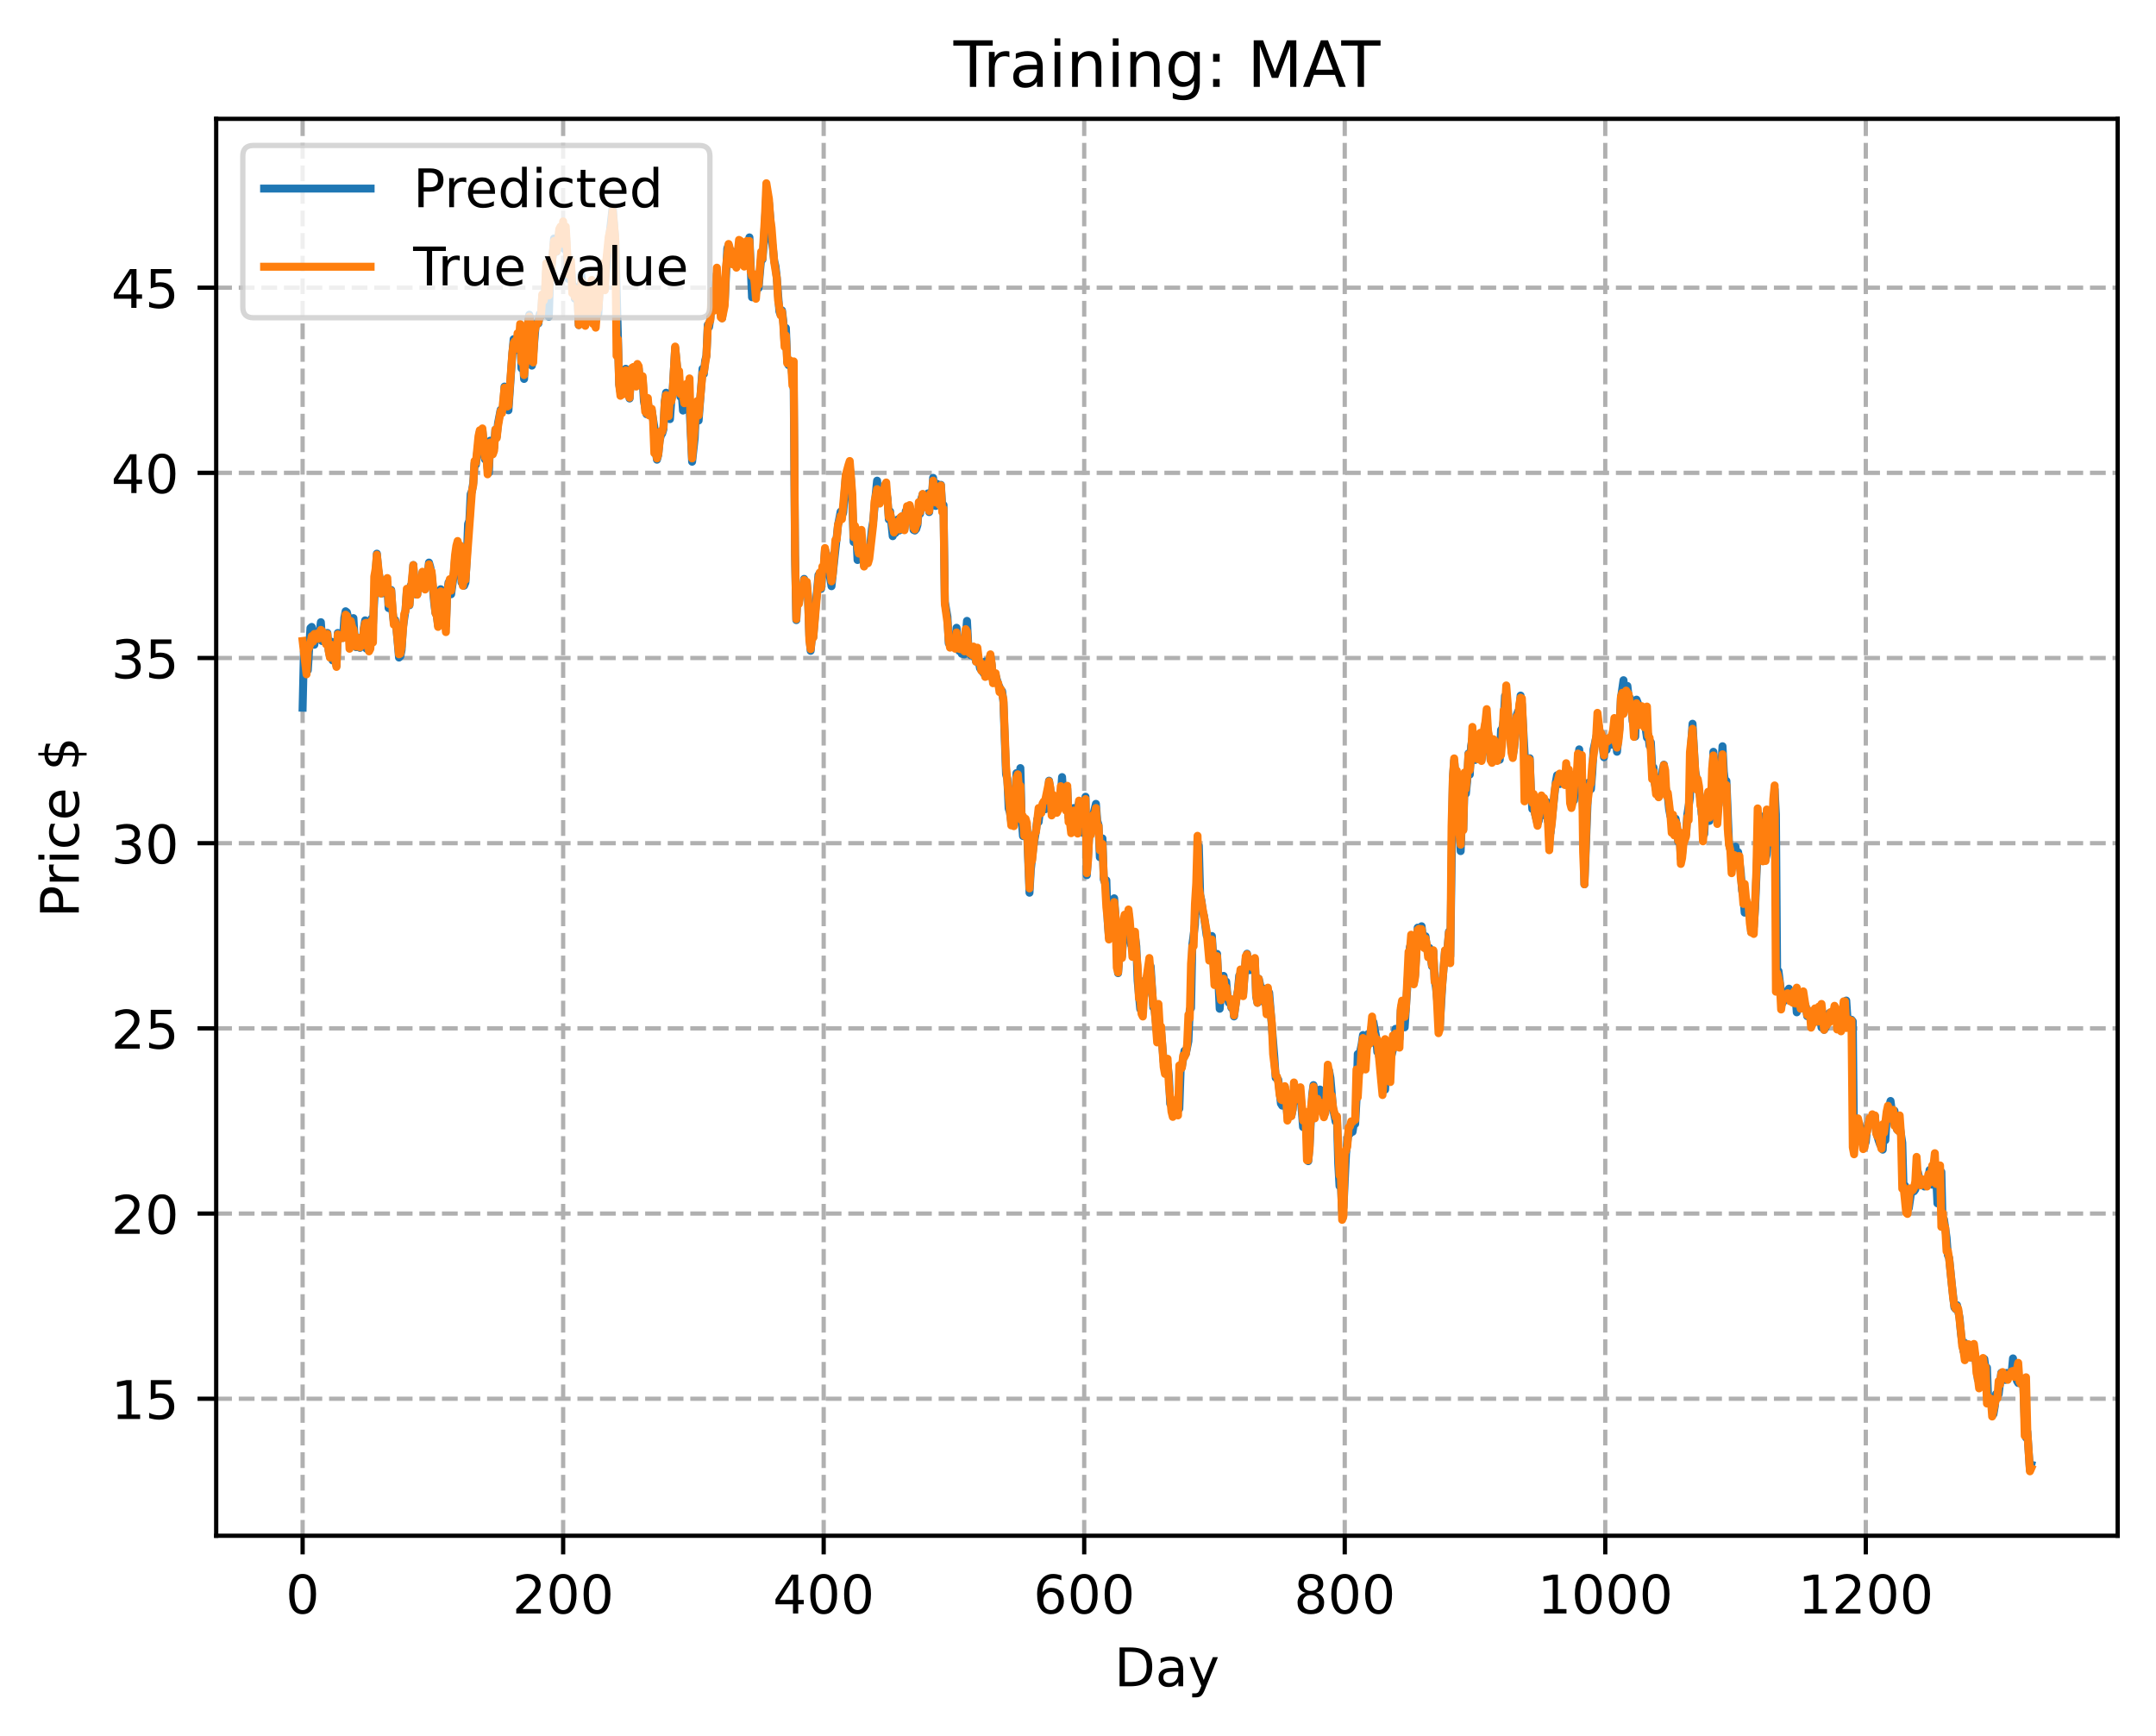 <?xml version="1.0" encoding="utf-8" standalone="no"?>
<!DOCTYPE svg PUBLIC "-//W3C//DTD SVG 1.1//EN"
  "http://www.w3.org/Graphics/SVG/1.1/DTD/svg11.dtd">
<!-- Created with matplotlib (https://matplotlib.org/) -->
<svg height="325.986pt" version="1.1" viewBox="0 0 404.923 325.986" width="404.923pt" xmlns="http://www.w3.org/2000/svg" xmlns:xlink="http://www.w3.org/1999/xlink">
 <defs>
  <style type="text/css">
*{stroke-linecap:butt;stroke-linejoin:round;}
  </style>
 </defs>
 <g id="figure_1">
  <g id="patch_1">
   <path d="M 0 325.986 
L 404.923 325.986 
L 404.923 0 
L 0 0 
z
" style="fill:#ffffff;"/>
  </g>
  <g id="axes_1">
   <g id="patch_2">
    <path d="M 40.603 288.43 
L 397.723 288.43 
L 397.723 22.318 
L 40.603 22.318 
z
" style="fill:#ffffff;"/>
   </g>
   <g id="matplotlib.axis_1">
    <g id="xtick_1">
     <g id="line2d_1">
      <path clip-path="url(#p1061201c43)" d="M 56.836 288.43 
L 56.836 22.318 
" style="fill:none;stroke:#b0b0b0;stroke-dasharray:2.96,1.28;stroke-dashoffset:0;stroke-width:0.8;"/>
     </g>
     <g id="line2d_2">
      <defs>
       <path d="M 0 0 
L 0 3.5 
" id="m618168567c" style="stroke:#000000;stroke-width:0.8;"/>
      </defs>
      <g>
       <use style="stroke:#000000;stroke-width:0.8;" x="56.836" xlink:href="#m618168567c" y="288.43"/>
      </g>
     </g>
     <g id="text_1">
      <!-- 0 -->
      <defs>
       <path d="M 31.781 66.406 
Q 24.172 66.406 20.328 58.906 
Q 16.5 51.422 16.5 36.375 
Q 16.5 21.391 20.328 13.891 
Q 24.172 6.391 31.781 6.391 
Q 39.453 6.391 43.281 13.891 
Q 47.125 21.391 47.125 36.375 
Q 47.125 51.422 43.281 58.906 
Q 39.453 66.406 31.781 66.406 
z
M 31.781 74.219 
Q 44.047 74.219 50.516 64.516 
Q 56.984 54.828 56.984 36.375 
Q 56.984 17.969 50.516 8.266 
Q 44.047 -1.422 31.781 -1.422 
Q 19.531 -1.422 13.062 8.266 
Q 6.594 17.969 6.594 36.375 
Q 6.594 54.828 13.062 64.516 
Q 19.531 74.219 31.781 74.219 
z
" id="DejaVuSans-48"/>
      </defs>
      <g transform="translate(53.655 303.029)scale(0.1 -0.1)">
       <use xlink:href="#DejaVuSans-48"/>
      </g>
     </g>
    </g>
    <g id="xtick_2">
     <g id="line2d_3">
      <path clip-path="url(#p1061201c43)" d="M 105.766 288.43 
L 105.766 22.318 
" style="fill:none;stroke:#b0b0b0;stroke-dasharray:2.96,1.28;stroke-dashoffset:0;stroke-width:0.8;"/>
     </g>
     <g id="line2d_4">
      <g>
       <use style="stroke:#000000;stroke-width:0.8;" x="105.766" xlink:href="#m618168567c" y="288.43"/>
      </g>
     </g>
     <g id="text_2">
      <!-- 200 -->
      <defs>
       <path d="M 19.188 8.297 
L 53.609 8.297 
L 53.609 0 
L 7.328 0 
L 7.328 8.297 
Q 12.938 14.109 22.625 23.891 
Q 32.328 33.688 34.812 36.531 
Q 39.547 41.844 41.422 45.531 
Q 43.312 49.219 43.312 52.781 
Q 43.312 58.594 39.234 62.25 
Q 35.156 65.922 28.609 65.922 
Q 23.969 65.922 18.812 64.312 
Q 13.672 62.703 7.812 59.422 
L 7.812 69.391 
Q 13.766 71.781 18.938 73 
Q 24.125 74.219 28.422 74.219 
Q 39.75 74.219 46.484 68.547 
Q 53.219 62.891 53.219 53.422 
Q 53.219 48.922 51.531 44.891 
Q 49.859 40.875 45.406 35.406 
Q 44.188 33.984 37.641 27.219 
Q 31.109 20.453 19.188 8.297 
z
" id="DejaVuSans-50"/>
      </defs>
      <g transform="translate(96.223 303.029)scale(0.1 -0.1)">
       <use xlink:href="#DejaVuSans-50"/>
       <use x="63.623" xlink:href="#DejaVuSans-48"/>
       <use x="127.246" xlink:href="#DejaVuSans-48"/>
      </g>
     </g>
    </g>
    <g id="xtick_3">
     <g id="line2d_5">
      <path clip-path="url(#p1061201c43)" d="M 154.697 288.43 
L 154.697 22.318 
" style="fill:none;stroke:#b0b0b0;stroke-dasharray:2.96,1.28;stroke-dashoffset:0;stroke-width:0.8;"/>
     </g>
     <g id="line2d_6">
      <g>
       <use style="stroke:#000000;stroke-width:0.8;" x="154.697" xlink:href="#m618168567c" y="288.43"/>
      </g>
     </g>
     <g id="text_3">
      <!-- 400 -->
      <defs>
       <path d="M 37.797 64.312 
L 12.891 25.391 
L 37.797 25.391 
z
M 35.203 72.906 
L 47.609 72.906 
L 47.609 25.391 
L 58.016 25.391 
L 58.016 17.188 
L 47.609 17.188 
L 47.609 0 
L 37.797 0 
L 37.797 17.188 
L 4.891 17.188 
L 4.891 26.703 
z
" id="DejaVuSans-52"/>
      </defs>
      <g transform="translate(145.153 303.029)scale(0.1 -0.1)">
       <use xlink:href="#DejaVuSans-52"/>
       <use x="63.623" xlink:href="#DejaVuSans-48"/>
       <use x="127.246" xlink:href="#DejaVuSans-48"/>
      </g>
     </g>
    </g>
    <g id="xtick_4">
     <g id="line2d_7">
      <path clip-path="url(#p1061201c43)" d="M 203.628 288.43 
L 203.628 22.318 
" style="fill:none;stroke:#b0b0b0;stroke-dasharray:2.96,1.28;stroke-dashoffset:0;stroke-width:0.8;"/>
     </g>
     <g id="line2d_8">
      <g>
       <use style="stroke:#000000;stroke-width:0.8;" x="203.628" xlink:href="#m618168567c" y="288.43"/>
      </g>
     </g>
     <g id="text_4">
      <!-- 600 -->
      <defs>
       <path d="M 33.016 40.375 
Q 26.375 40.375 22.484 35.828 
Q 18.609 31.297 18.609 23.391 
Q 18.609 15.531 22.484 10.953 
Q 26.375 6.391 33.016 6.391 
Q 39.656 6.391 43.531 10.953 
Q 47.406 15.531 47.406 23.391 
Q 47.406 31.297 43.531 35.828 
Q 39.656 40.375 33.016 40.375 
z
M 52.594 71.297 
L 52.594 62.312 
Q 48.875 64.062 45.094 64.984 
Q 41.312 65.922 37.594 65.922 
Q 27.828 65.922 22.672 59.328 
Q 17.531 52.734 16.797 39.406 
Q 19.672 43.656 24.016 45.922 
Q 28.375 48.188 33.594 48.188 
Q 44.578 48.188 50.953 41.516 
Q 57.328 34.859 57.328 23.391 
Q 57.328 12.156 50.688 5.359 
Q 44.047 -1.422 33.016 -1.422 
Q 20.359 -1.422 13.672 8.266 
Q 6.984 17.969 6.984 36.375 
Q 6.984 53.656 15.188 63.938 
Q 23.391 74.219 37.203 74.219 
Q 40.922 74.219 44.703 73.484 
Q 48.484 72.75 52.594 71.297 
z
" id="DejaVuSans-54"/>
      </defs>
      <g transform="translate(194.084 303.029)scale(0.1 -0.1)">
       <use xlink:href="#DejaVuSans-54"/>
       <use x="63.623" xlink:href="#DejaVuSans-48"/>
       <use x="127.246" xlink:href="#DejaVuSans-48"/>
      </g>
     </g>
    </g>
    <g id="xtick_5">
     <g id="line2d_9">
      <path clip-path="url(#p1061201c43)" d="M 252.558 288.43 
L 252.558 22.318 
" style="fill:none;stroke:#b0b0b0;stroke-dasharray:2.96,1.28;stroke-dashoffset:0;stroke-width:0.8;"/>
     </g>
     <g id="line2d_10">
      <g>
       <use style="stroke:#000000;stroke-width:0.8;" x="252.558" xlink:href="#m618168567c" y="288.43"/>
      </g>
     </g>
     <g id="text_5">
      <!-- 800 -->
      <defs>
       <path d="M 31.781 34.625 
Q 24.75 34.625 20.719 30.859 
Q 16.703 27.094 16.703 20.516 
Q 16.703 13.922 20.719 10.156 
Q 24.75 6.391 31.781 6.391 
Q 38.812 6.391 42.859 10.172 
Q 46.922 13.969 46.922 20.516 
Q 46.922 27.094 42.891 30.859 
Q 38.875 34.625 31.781 34.625 
z
M 21.922 38.812 
Q 15.578 40.375 12.031 44.719 
Q 8.5 49.078 8.5 55.328 
Q 8.5 64.062 14.719 69.141 
Q 20.953 74.219 31.781 74.219 
Q 42.672 74.219 48.875 69.141 
Q 55.078 64.062 55.078 55.328 
Q 55.078 49.078 51.531 44.719 
Q 48 40.375 41.703 38.812 
Q 48.828 37.156 52.797 32.312 
Q 56.781 27.484 56.781 20.516 
Q 56.781 9.906 50.312 4.234 
Q 43.844 -1.422 31.781 -1.422 
Q 19.734 -1.422 13.25 4.234 
Q 6.781 9.906 6.781 20.516 
Q 6.781 27.484 10.781 32.312 
Q 14.797 37.156 21.922 38.812 
z
M 18.312 54.391 
Q 18.312 48.734 21.844 45.562 
Q 25.391 42.391 31.781 42.391 
Q 38.141 42.391 41.719 45.562 
Q 45.312 48.734 45.312 54.391 
Q 45.312 60.062 41.719 63.234 
Q 38.141 66.406 31.781 66.406 
Q 25.391 66.406 21.844 63.234 
Q 18.312 60.062 18.312 54.391 
z
" id="DejaVuSans-56"/>
      </defs>
      <g transform="translate(243.015 303.029)scale(0.1 -0.1)">
       <use xlink:href="#DejaVuSans-56"/>
       <use x="63.623" xlink:href="#DejaVuSans-48"/>
       <use x="127.246" xlink:href="#DejaVuSans-48"/>
      </g>
     </g>
    </g>
    <g id="xtick_6">
     <g id="line2d_11">
      <path clip-path="url(#p1061201c43)" d="M 301.489 288.43 
L 301.489 22.318 
" style="fill:none;stroke:#b0b0b0;stroke-dasharray:2.96,1.28;stroke-dashoffset:0;stroke-width:0.8;"/>
     </g>
     <g id="line2d_12">
      <g>
       <use style="stroke:#000000;stroke-width:0.8;" x="301.489" xlink:href="#m618168567c" y="288.43"/>
      </g>
     </g>
     <g id="text_6">
      <!-- 1000 -->
      <defs>
       <path d="M 12.406 8.297 
L 28.516 8.297 
L 28.516 63.922 
L 10.984 60.406 
L 10.984 69.391 
L 28.422 72.906 
L 38.281 72.906 
L 38.281 8.297 
L 54.391 8.297 
L 54.391 0 
L 12.406 0 
z
" id="DejaVuSans-49"/>
      </defs>
      <g transform="translate(288.764 303.029)scale(0.1 -0.1)">
       <use xlink:href="#DejaVuSans-49"/>
       <use x="63.623" xlink:href="#DejaVuSans-48"/>
       <use x="127.246" xlink:href="#DejaVuSans-48"/>
       <use x="190.869" xlink:href="#DejaVuSans-48"/>
      </g>
     </g>
    </g>
    <g id="xtick_7">
     <g id="line2d_13">
      <path clip-path="url(#p1061201c43)" d="M 350.419 288.43 
L 350.419 22.318 
" style="fill:none;stroke:#b0b0b0;stroke-dasharray:2.96,1.28;stroke-dashoffset:0;stroke-width:0.8;"/>
     </g>
     <g id="line2d_14">
      <g>
       <use style="stroke:#000000;stroke-width:0.8;" x="350.419" xlink:href="#m618168567c" y="288.43"/>
      </g>
     </g>
     <g id="text_7">
      <!-- 1200 -->
      <g transform="translate(337.694 303.029)scale(0.1 -0.1)">
       <use xlink:href="#DejaVuSans-49"/>
       <use x="63.623" xlink:href="#DejaVuSans-50"/>
       <use x="127.246" xlink:href="#DejaVuSans-48"/>
       <use x="190.869" xlink:href="#DejaVuSans-48"/>
      </g>
     </g>
    </g>
    <g id="text_8">
     <!-- Day -->
     <defs>
      <path d="M 19.672 64.797 
L 19.672 8.109 
L 31.594 8.109 
Q 46.688 8.109 53.688 14.938 
Q 60.688 21.781 60.688 36.531 
Q 60.688 51.172 53.688 57.984 
Q 46.688 64.797 31.594 64.797 
z
M 9.812 72.906 
L 30.078 72.906 
Q 51.266 72.906 61.172 64.094 
Q 71.094 55.281 71.094 36.531 
Q 71.094 17.672 61.125 8.828 
Q 51.172 0 30.078 0 
L 9.812 0 
z
" id="DejaVuSans-68"/>
      <path d="M 34.281 27.484 
Q 23.391 27.484 19.188 25 
Q 14.984 22.516 14.984 16.5 
Q 14.984 11.719 18.141 8.906 
Q 21.297 6.109 26.703 6.109 
Q 34.188 6.109 38.703 11.406 
Q 43.219 16.703 43.219 25.484 
L 43.219 27.484 
z
M 52.203 31.203 
L 52.203 0 
L 43.219 0 
L 43.219 8.297 
Q 40.141 3.328 35.547 0.953 
Q 30.953 -1.422 24.312 -1.422 
Q 15.922 -1.422 10.953 3.297 
Q 6 8.016 6 15.922 
Q 6 25.141 12.172 29.828 
Q 18.359 34.516 30.609 34.516 
L 43.219 34.516 
L 43.219 35.406 
Q 43.219 41.609 39.141 45 
Q 35.062 48.391 27.688 48.391 
Q 23 48.391 18.547 47.266 
Q 14.109 46.141 10.016 43.891 
L 10.016 52.203 
Q 14.938 54.109 19.578 55.047 
Q 24.219 56 28.609 56 
Q 40.484 56 46.344 49.844 
Q 52.203 43.703 52.203 31.203 
z
" id="DejaVuSans-97"/>
      <path d="M 32.172 -5.078 
Q 28.375 -14.844 24.75 -17.812 
Q 21.141 -20.797 15.094 -20.797 
L 7.906 -20.797 
L 7.906 -13.281 
L 13.188 -13.281 
Q 16.891 -13.281 18.938 -11.516 
Q 21 -9.766 23.484 -3.219 
L 25.094 0.875 
L 2.984 54.688 
L 12.5 54.688 
L 29.594 11.922 
L 46.688 54.688 
L 56.203 54.688 
z
" id="DejaVuSans-121"/>
     </defs>
     <g transform="translate(209.29 316.707)scale(0.1 -0.1)">
      <use xlink:href="#DejaVuSans-68"/>
      <use x="77.002" xlink:href="#DejaVuSans-97"/>
      <use x="138.281" xlink:href="#DejaVuSans-121"/>
     </g>
    </g>
   </g>
   <g id="matplotlib.axis_2">
    <g id="ytick_1">
     <g id="line2d_15">
      <path clip-path="url(#p1061201c43)" d="M 40.603 262.701 
L 397.723 262.701 
" style="fill:none;stroke:#b0b0b0;stroke-dasharray:2.96,1.28;stroke-dashoffset:0;stroke-width:0.8;"/>
     </g>
     <g id="line2d_16">
      <defs>
       <path d="M 0 0 
L -3.5 0 
" id="m4e57dc5d3e" style="stroke:#000000;stroke-width:0.8;"/>
      </defs>
      <g>
       <use style="stroke:#000000;stroke-width:0.8;" x="40.603" xlink:href="#m4e57dc5d3e" y="262.701"/>
      </g>
     </g>
     <g id="text_9">
      <!-- 15 -->
      <defs>
       <path d="M 10.797 72.906 
L 49.516 72.906 
L 49.516 64.594 
L 19.828 64.594 
L 19.828 46.734 
Q 21.969 47.469 24.109 47.828 
Q 26.266 48.188 28.422 48.188 
Q 40.625 48.188 47.75 41.5 
Q 54.891 34.812 54.891 23.391 
Q 54.891 11.625 47.562 5.094 
Q 40.234 -1.422 26.906 -1.422 
Q 22.312 -1.422 17.547 -0.641 
Q 12.797 0.141 7.719 1.703 
L 7.719 11.625 
Q 12.109 9.234 16.797 8.062 
Q 21.484 6.891 26.703 6.891 
Q 35.156 6.891 40.078 11.328 
Q 45.016 15.766 45.016 23.391 
Q 45.016 31 40.078 35.438 
Q 35.156 39.891 26.703 39.891 
Q 22.75 39.891 18.812 39.016 
Q 14.891 38.141 10.797 36.281 
z
" id="DejaVuSans-53"/>
      </defs>
      <g transform="translate(20.878 266.5)scale(0.1 -0.1)">
       <use xlink:href="#DejaVuSans-49"/>
       <use x="63.623" xlink:href="#DejaVuSans-53"/>
      </g>
     </g>
    </g>
    <g id="ytick_2">
     <g id="line2d_17">
      <path clip-path="url(#p1061201c43)" d="M 40.603 227.922 
L 397.723 227.922 
" style="fill:none;stroke:#b0b0b0;stroke-dasharray:2.96,1.28;stroke-dashoffset:0;stroke-width:0.8;"/>
     </g>
     <g id="line2d_18">
      <g>
       <use style="stroke:#000000;stroke-width:0.8;" x="40.603" xlink:href="#m4e57dc5d3e" y="227.922"/>
      </g>
     </g>
     <g id="text_10">
      <!-- 20 -->
      <g transform="translate(20.878 231.722)scale(0.1 -0.1)">
       <use xlink:href="#DejaVuSans-50"/>
       <use x="63.623" xlink:href="#DejaVuSans-48"/>
      </g>
     </g>
    </g>
    <g id="ytick_3">
     <g id="line2d_19">
      <path clip-path="url(#p1061201c43)" d="M 40.603 193.144 
L 397.723 193.144 
" style="fill:none;stroke:#b0b0b0;stroke-dasharray:2.96,1.28;stroke-dashoffset:0;stroke-width:0.8;"/>
     </g>
     <g id="line2d_20">
      <g>
       <use style="stroke:#000000;stroke-width:0.8;" x="40.603" xlink:href="#m4e57dc5d3e" y="193.144"/>
      </g>
     </g>
     <g id="text_11">
      <!-- 25 -->
      <g transform="translate(20.878 196.943)scale(0.1 -0.1)">
       <use xlink:href="#DejaVuSans-50"/>
       <use x="63.623" xlink:href="#DejaVuSans-53"/>
      </g>
     </g>
    </g>
    <g id="ytick_4">
     <g id="line2d_21">
      <path clip-path="url(#p1061201c43)" d="M 40.603 158.365 
L 397.723 158.365 
" style="fill:none;stroke:#b0b0b0;stroke-dasharray:2.96,1.28;stroke-dashoffset:0;stroke-width:0.8;"/>
     </g>
     <g id="line2d_22">
      <g>
       <use style="stroke:#000000;stroke-width:0.8;" x="40.603" xlink:href="#m4e57dc5d3e" y="158.365"/>
      </g>
     </g>
     <g id="text_12">
      <!-- 30 -->
      <defs>
       <path d="M 40.578 39.312 
Q 47.656 37.797 51.625 33 
Q 55.609 28.219 55.609 21.188 
Q 55.609 10.406 48.188 4.484 
Q 40.766 -1.422 27.094 -1.422 
Q 22.516 -1.422 17.656 -0.516 
Q 12.797 0.391 7.625 2.203 
L 7.625 11.719 
Q 11.719 9.328 16.594 8.109 
Q 21.484 6.891 26.812 6.891 
Q 36.078 6.891 40.938 10.547 
Q 45.797 14.203 45.797 21.188 
Q 45.797 27.641 41.281 31.266 
Q 36.766 34.906 28.719 34.906 
L 20.219 34.906 
L 20.219 43.016 
L 29.109 43.016 
Q 36.375 43.016 40.234 45.922 
Q 44.094 48.828 44.094 54.297 
Q 44.094 59.906 40.109 62.906 
Q 36.141 65.922 28.719 65.922 
Q 24.656 65.922 20.016 65.031 
Q 15.375 64.156 9.812 62.312 
L 9.812 71.094 
Q 15.438 72.656 20.344 73.438 
Q 25.25 74.219 29.594 74.219 
Q 40.828 74.219 47.359 69.109 
Q 53.906 64.016 53.906 55.328 
Q 53.906 49.266 50.438 45.094 
Q 46.969 40.922 40.578 39.312 
z
" id="DejaVuSans-51"/>
      </defs>
      <g transform="translate(20.878 162.164)scale(0.1 -0.1)">
       <use xlink:href="#DejaVuSans-51"/>
       <use x="63.623" xlink:href="#DejaVuSans-48"/>
      </g>
     </g>
    </g>
    <g id="ytick_5">
     <g id="line2d_23">
      <path clip-path="url(#p1061201c43)" d="M 40.603 123.586 
L 397.723 123.586 
" style="fill:none;stroke:#b0b0b0;stroke-dasharray:2.96,1.28;stroke-dashoffset:0;stroke-width:0.8;"/>
     </g>
     <g id="line2d_24">
      <g>
       <use style="stroke:#000000;stroke-width:0.8;" x="40.603" xlink:href="#m4e57dc5d3e" y="123.586"/>
      </g>
     </g>
     <g id="text_13">
      <!-- 35 -->
      <g transform="translate(20.878 127.386)scale(0.1 -0.1)">
       <use xlink:href="#DejaVuSans-51"/>
       <use x="63.623" xlink:href="#DejaVuSans-53"/>
      </g>
     </g>
    </g>
    <g id="ytick_6">
     <g id="line2d_25">
      <path clip-path="url(#p1061201c43)" d="M 40.603 88.808 
L 397.723 88.808 
" style="fill:none;stroke:#b0b0b0;stroke-dasharray:2.96,1.28;stroke-dashoffset:0;stroke-width:0.8;"/>
     </g>
     <g id="line2d_26">
      <g>
       <use style="stroke:#000000;stroke-width:0.8;" x="40.603" xlink:href="#m4e57dc5d3e" y="88.808"/>
      </g>
     </g>
     <g id="text_14">
      <!-- 40 -->
      <g transform="translate(20.878 92.607)scale(0.1 -0.1)">
       <use xlink:href="#DejaVuSans-52"/>
       <use x="63.623" xlink:href="#DejaVuSans-48"/>
      </g>
     </g>
    </g>
    <g id="ytick_7">
     <g id="line2d_27">
      <path clip-path="url(#p1061201c43)" d="M 40.603 54.029 
L 397.723 54.029 
" style="fill:none;stroke:#b0b0b0;stroke-dasharray:2.96,1.28;stroke-dashoffset:0;stroke-width:0.8;"/>
     </g>
     <g id="line2d_28">
      <g>
       <use style="stroke:#000000;stroke-width:0.8;" x="40.603" xlink:href="#m4e57dc5d3e" y="54.029"/>
      </g>
     </g>
     <g id="text_15">
      <!-- 45 -->
      <g transform="translate(20.878 57.828)scale(0.1 -0.1)">
       <use xlink:href="#DejaVuSans-52"/>
       <use x="63.623" xlink:href="#DejaVuSans-53"/>
      </g>
     </g>
    </g>
    <g id="text_16">
     <!-- Price $ -->
     <defs>
      <path d="M 19.672 64.797 
L 19.672 37.406 
L 32.078 37.406 
Q 38.969 37.406 42.719 40.969 
Q 46.484 44.531 46.484 51.125 
Q 46.484 57.672 42.719 61.234 
Q 38.969 64.797 32.078 64.797 
z
M 9.812 72.906 
L 32.078 72.906 
Q 44.344 72.906 50.609 67.359 
Q 56.891 61.812 56.891 51.125 
Q 56.891 40.328 50.609 34.812 
Q 44.344 29.297 32.078 29.297 
L 19.672 29.297 
L 19.672 0 
L 9.812 0 
z
" id="DejaVuSans-80"/>
      <path d="M 41.109 46.297 
Q 39.594 47.172 37.812 47.578 
Q 36.031 48 33.891 48 
Q 26.266 48 22.188 43.047 
Q 18.109 38.094 18.109 28.812 
L 18.109 0 
L 9.078 0 
L 9.078 54.688 
L 18.109 54.688 
L 18.109 46.188 
Q 20.953 51.172 25.484 53.578 
Q 30.031 56 36.531 56 
Q 37.453 56 38.578 55.875 
Q 39.703 55.766 41.062 55.516 
z
" id="DejaVuSans-114"/>
      <path d="M 9.422 54.688 
L 18.406 54.688 
L 18.406 0 
L 9.422 0 
z
M 9.422 75.984 
L 18.406 75.984 
L 18.406 64.594 
L 9.422 64.594 
z
" id="DejaVuSans-105"/>
      <path d="M 48.781 52.594 
L 48.781 44.188 
Q 44.969 46.297 41.141 47.344 
Q 37.312 48.391 33.406 48.391 
Q 24.656 48.391 19.812 42.844 
Q 14.984 37.312 14.984 27.297 
Q 14.984 17.281 19.812 11.734 
Q 24.656 6.203 33.406 6.203 
Q 37.312 6.203 41.141 7.25 
Q 44.969 8.297 48.781 10.406 
L 48.781 2.094 
Q 45.016 0.344 40.984 -0.531 
Q 36.969 -1.422 32.422 -1.422 
Q 20.062 -1.422 12.781 6.344 
Q 5.516 14.109 5.516 27.297 
Q 5.516 40.672 12.859 48.328 
Q 20.219 56 33.016 56 
Q 37.156 56 41.109 55.141 
Q 45.062 54.297 48.781 52.594 
z
" id="DejaVuSans-99"/>
      <path d="M 56.203 29.594 
L 56.203 25.203 
L 14.891 25.203 
Q 15.484 15.922 20.484 11.062 
Q 25.484 6.203 34.422 6.203 
Q 39.594 6.203 44.453 7.469 
Q 49.312 8.734 54.109 11.281 
L 54.109 2.781 
Q 49.266 0.734 44.188 -0.344 
Q 39.109 -1.422 33.891 -1.422 
Q 20.797 -1.422 13.156 6.188 
Q 5.516 13.812 5.516 26.812 
Q 5.516 40.234 12.766 48.109 
Q 20.016 56 32.328 56 
Q 43.359 56 49.781 48.891 
Q 56.203 41.797 56.203 29.594 
z
M 47.219 32.234 
Q 47.125 39.594 43.094 43.984 
Q 39.062 48.391 32.422 48.391 
Q 24.906 48.391 20.391 44.141 
Q 15.875 39.891 15.188 32.172 
z
" id="DejaVuSans-101"/>
      <path id="DejaVuSans-32"/>
      <path d="M 33.797 -14.703 
L 28.906 -14.703 
L 28.859 0 
Q 23.734 0.094 18.609 1.188 
Q 13.484 2.297 8.297 4.5 
L 8.297 13.281 
Q 13.281 10.156 18.375 8.562 
Q 23.484 6.984 28.906 6.938 
L 28.906 29.203 
Q 18.109 30.953 13.203 35.156 
Q 8.297 39.359 8.297 46.688 
Q 8.297 54.641 13.625 59.219 
Q 18.953 63.812 28.906 64.5 
L 28.906 75.984 
L 33.797 75.984 
L 33.797 64.656 
Q 38.328 64.453 42.578 63.688 
Q 46.828 62.938 50.875 61.625 
L 50.875 53.078 
Q 46.828 55.125 42.547 56.25 
Q 38.281 57.375 33.797 57.562 
L 33.797 36.719 
Q 44.875 35.016 50.094 30.609 
Q 55.328 26.219 55.328 18.609 
Q 55.328 10.359 49.781 5.594 
Q 44.234 0.828 33.797 0.094 
z
M 28.906 37.594 
L 28.906 57.625 
Q 23.25 56.984 20.266 54.391 
Q 17.281 51.812 17.281 47.516 
Q 17.281 43.312 20.031 40.969 
Q 22.797 38.625 28.906 37.594 
z
M 33.797 28.219 
L 33.797 7.078 
Q 39.984 7.906 43.141 10.594 
Q 46.297 13.281 46.297 17.672 
Q 46.297 21.969 43.281 24.5 
Q 40.281 27.047 33.797 28.219 
z
" id="DejaVuSans-36"/>
     </defs>
     <g transform="translate(14.798 172.342)rotate(-90)scale(0.1 -0.1)">
      <use xlink:href="#DejaVuSans-80"/>
      <use x="58.553" xlink:href="#DejaVuSans-114"/>
      <use x="99.666" xlink:href="#DejaVuSans-105"/>
      <use x="127.449" xlink:href="#DejaVuSans-99"/>
      <use x="182.43" xlink:href="#DejaVuSans-101"/>
      <use x="243.953" xlink:href="#DejaVuSans-32"/>
      <use x="275.74" xlink:href="#DejaVuSans-36"/>
     </g>
    </g>
   </g>
   <g id="line2d_29">
    <path clip-path="url(#p1061201c43)" d="M 56.836 132.913 
L 57.081 122.367 
L 57.57 126.002 
L 57.814 125.871 
L 58.304 117.96 
L 58.548 117.741 
L 58.793 118.821 
L 59.038 121.093 
L 59.282 119.263 
L 59.527 118.959 
L 59.772 119.161 
L 60.016 118.828 
L 60.261 116.854 
L 60.506 120.407 
L 60.75 119.576 
L 61.24 120.502 
L 61.484 118.872 
L 61.729 122.098 
L 61.974 123.34 
L 62.218 120.514 
L 62.463 124.033 
L 62.708 122.503 
L 62.952 122.648 
L 63.197 125.005 
L 63.441 118.884 
L 63.686 119.575 
L 63.931 119.421 
L 64.175 118.864 
L 64.42 119.813 
L 64.665 116.034 
L 64.909 114.802 
L 65.154 114.997 
L 65.399 116.035 
L 65.643 118.716 
L 65.888 118.854 
L 66.133 116.812 
L 66.377 116.09 
L 66.622 120.267 
L 66.867 121.544 
L 67.111 119.741 
L 67.601 121.678 
L 67.845 120.728 
L 68.09 121.046 
L 68.335 117.973 
L 68.579 116.509 
L 68.824 121.837 
L 69.069 120.74 
L 69.313 121.612 
L 69.558 121.245 
L 69.802 116.162 
L 70.047 117.09 
L 70.781 103.984 
L 71.026 106.974 
L 71.27 108.35 
L 71.515 110.715 
L 71.76 111.458 
L 72.004 109.069 
L 72.249 111.421 
L 72.494 111.431 
L 72.738 109.396 
L 72.983 114.208 
L 73.228 113.643 
L 73.472 110.81 
L 73.717 114.794 
L 73.962 116.751 
L 74.206 116.424 
L 74.451 117.865 
L 74.94 123.494 
L 75.185 123.264 
L 75.429 122.062 
L 75.674 117.857 
L 76.163 114.504 
L 76.408 111.01 
L 76.653 112.058 
L 76.897 113.685 
L 77.142 109.958 
L 77.387 109.73 
L 77.631 106.124 
L 77.876 110.036 
L 78.121 111.647 
L 78.365 111.62 
L 78.61 109.096 
L 78.855 109.446 
L 79.099 109.369 
L 79.344 107.634 
L 79.589 108.348 
L 79.833 110.132 
L 80.078 110.108 
L 80.567 105.657 
L 80.812 106.515 
L 81.056 107.781 
L 81.546 113.189 
L 81.79 115.145 
L 82.035 115.586 
L 82.28 117.458 
L 82.524 112.339 
L 82.769 110.662 
L 83.014 111.448 
L 83.258 113.24 
L 83.503 116.186 
L 83.748 117.434 
L 83.992 111.444 
L 84.237 109.405 
L 84.482 109.193 
L 84.726 111.607 
L 85.216 108.073 
L 85.46 104.972 
L 85.705 103.568 
L 86.194 103.887 
L 86.439 104.198 
L 86.684 109.392 
L 86.928 109.487 
L 87.173 109.993 
L 87.417 109.385 
L 87.662 104.928 
L 87.907 98.417 
L 88.151 97.762 
L 88.396 92.774 
L 88.641 92.271 
L 88.885 90.653 
L 89.13 87.016 
L 89.375 87.28 
L 90.109 81.148 
L 90.353 83.694 
L 90.598 80.773 
L 91.087 86.286 
L 91.332 85.398 
L 91.577 87.947 
L 91.821 88.775 
L 92.066 82.762 
L 92.311 83.148 
L 92.555 85.044 
L 92.8 84 
L 93.044 80.689 
L 93.289 81.987 
L 93.534 79.489 
L 94.023 76.977 
L 94.268 77.227 
L 94.512 76.43 
L 94.757 72.603 
L 95.491 77.058 
L 96.225 66.425 
L 96.47 63.701 
L 96.959 65.728 
L 97.204 63.639 
L 97.448 63.86 
L 97.693 62.645 
L 97.938 69.179 
L 98.182 67.089 
L 98.427 71.171 
L 98.672 66.366 
L 98.916 65.405 
L 99.161 60.732 
L 99.405 59.111 
L 99.65 60.994 
L 99.895 68.672 
L 100.139 66.647 
L 100.629 60.696 
L 100.873 60.57 
L 101.118 60.754 
L 101.363 58.966 
L 101.607 59.407 
L 101.852 55.492 
L 102.097 57.093 
L 102.341 55.992 
L 102.586 50.928 
L 103.075 59.488 
L 103.32 51.726 
L 103.809 47.891 
L 104.054 44.794 
L 104.299 46.578 
L 104.543 47.27 
L 104.788 46.463 
L 105.032 43.491 
L 105.277 42.936 
L 105.522 45.084 
L 105.766 42.971 
L 106.011 46.803 
L 106.256 43.41 
L 106.745 52.379 
L 106.99 50.172 
L 107.234 49.907 
L 107.479 53.431 
L 107.724 53.653 
L 107.968 56.095 
L 108.213 54.444 
L 108.458 55.458 
L 108.702 61.05 
L 108.947 58.538 
L 109.192 51.573 
L 109.436 54.4 
L 109.681 55.736 
L 109.926 60.665 
L 110.17 54.691 
L 110.415 56.84 
L 110.66 58.001 
L 110.904 53.563 
L 111.149 52.921 
L 111.393 60.31 
L 111.638 60.217 
L 112.127 58.158 
L 112.372 58.963 
L 112.617 54.029 
L 112.861 52.856 
L 113.106 50.519 
L 113.351 54.294 
L 113.595 53.127 
L 114.329 45.471 
L 115.063 38.95 
L 115.553 45.152 
L 116.042 62.971 
L 116.287 72.174 
L 116.531 73.607 
L 116.776 72.655 
L 117.02 72.93 
L 117.265 71.734 
L 117.51 69.261 
L 118.244 74.843 
L 118.488 71.096 
L 118.733 69.614 
L 118.978 69.452 
L 119.222 71.277 
L 119.467 71.917 
L 119.712 69.705 
L 119.956 69.237 
L 120.201 72.109 
L 120.446 70.755 
L 120.69 71.038 
L 120.935 75.37 
L 121.424 77.788 
L 121.669 75.33 
L 121.914 77.522 
L 122.158 77.56 
L 122.403 77.151 
L 122.892 80.268 
L 123.137 84.712 
L 123.381 86.337 
L 123.626 85.439 
L 123.871 82.854 
L 124.115 81.795 
L 124.36 81.435 
L 124.605 80.612 
L 124.849 75.377 
L 125.094 73.757 
L 125.339 76.294 
L 125.583 76.729 
L 125.828 78.714 
L 126.073 75.247 
L 126.317 73.699 
L 126.807 65.323 
L 127.296 70.459 
L 127.541 71.36 
L 127.785 74.513 
L 128.03 73.925 
L 128.275 77.108 
L 128.519 76.028 
L 128.764 73.079 
L 129.008 72.806 
L 129.253 75.115 
L 129.498 76.28 
L 129.987 86.717 
L 130.476 82.264 
L 130.721 76.543 
L 130.966 76.978 
L 131.21 78.981 
L 131.944 69.259 
L 132.189 70.246 
L 132.434 67.769 
L 132.678 66.817 
L 132.923 61.023 
L 133.168 61.422 
L 133.412 59.802 
L 133.657 56.263 
L 133.902 56.648 
L 134.146 55.093 
L 134.391 54.383 
L 134.636 51.43 
L 135.614 59.749 
L 135.859 57.494 
L 136.103 56.891 
L 136.593 46.648 
L 136.837 46.026 
L 137.082 47.282 
L 137.327 47.107 
L 137.571 48.786 
L 137.816 48.915 
L 138.061 48.871 
L 138.305 50.053 
L 138.795 45.867 
L 139.039 46.024 
L 139.284 48.618 
L 139.529 48.535 
L 139.773 49.47 
L 140.018 49.19 
L 140.263 45.888 
L 140.507 45.988 
L 140.752 44.586 
L 141.241 55.831 
L 141.486 51.61 
L 141.975 55.024 
L 142.22 53.616 
L 142.464 54.116 
L 142.954 48.547 
L 143.198 48.746 
L 143.443 45.69 
L 143.932 36.918 
L 144.177 36.668 
L 144.422 38.202 
L 144.666 40.955 
L 144.911 45.111 
L 145.156 46.598 
L 145.4 48.975 
L 145.645 49.978 
L 145.89 52.137 
L 146.379 58.504 
L 146.624 59.148 
L 146.868 58.302 
L 147.113 60.328 
L 147.357 64.534 
L 147.602 61.593 
L 147.847 67.899 
L 148.091 68.575 
L 148.336 68.036 
L 148.581 68.285 
L 149.07 73.201 
L 149.315 104.124 
L 149.559 116.466 
L 149.804 110.965 
L 150.049 113.011 
L 150.293 111.138 
L 150.538 110.861 
L 150.783 111.243 
L 151.027 108.725 
L 151.272 110.959 
L 151.517 109.409 
L 151.761 112.345 
L 152.006 119.383 
L 152.251 122.233 
L 152.495 119.493 
L 152.74 119.675 
L 153.229 113.355 
L 153.718 107.994 
L 153.963 107.677 
L 154.208 110.615 
L 154.452 106.759 
L 154.697 107.124 
L 154.942 103.294 
L 155.186 103.959 
L 155.431 106.436 
L 155.92 108.592 
L 156.165 110.099 
L 157.388 98.635 
L 157.878 96.103 
L 158.122 96.829 
L 158.367 96.283 
L 158.856 89.208 
L 159.101 89.519 
L 159.345 87.839 
L 159.59 87.834 
L 159.835 90.154 
L 160.079 94.818 
L 160.324 101.796 
L 160.813 100.22 
L 161.058 105.176 
L 161.303 103.992 
L 161.547 100.417 
L 161.792 104.076 
L 162.037 103.512 
L 162.281 106.248 
L 162.526 104.508 
L 162.771 104.553 
L 163.015 104.925 
L 163.26 104.006 
L 163.749 99.337 
L 163.994 97.915 
L 164.483 92.718 
L 164.728 90.273 
L 164.972 93.446 
L 165.217 94.332 
L 166.196 92.047 
L 166.44 92.38 
L 166.685 93.647 
L 166.93 97.563 
L 167.174 96.055 
L 167.664 100.704 
L 167.908 98.081 
L 168.153 100.121 
L 168.642 97.548 
L 168.887 99.644 
L 169.132 97.226 
L 169.376 99.407 
L 169.621 98.326 
L 169.866 99.341 
L 170.11 96.016 
L 170.355 95.944 
L 170.6 95.672 
L 170.844 95.107 
L 171.089 97.091 
L 171.333 96.49 
L 171.578 99.53 
L 171.823 99.641 
L 172.067 99.365 
L 172.312 98.587 
L 172.557 95.618 
L 172.801 96.492 
L 173.046 93.691 
L 173.291 92.838 
L 173.535 94.907 
L 173.78 94.193 
L 174.025 94.503 
L 174.269 92.67 
L 174.514 96.175 
L 174.759 93.368 
L 175.003 93.674 
L 175.248 89.746 
L 175.737 95.022 
L 175.982 90.862 
L 176.227 94.859 
L 176.716 91.058 
L 176.96 95.171 
L 177.205 94.846 
L 177.45 113.023 
L 177.939 115.816 
L 178.184 120.813 
L 178.428 121.05 
L 178.673 119.439 
L 178.918 121.399 
L 179.162 120.251 
L 179.407 120.706 
L 179.652 117.904 
L 180.141 122.247 
L 180.386 121.295 
L 180.63 122.787 
L 181.12 122.903 
L 181.609 116.606 
L 181.854 121.196 
L 182.343 123.08 
L 182.832 122.361 
L 183.321 124.256 
L 183.566 122.943 
L 184.055 125.502 
L 184.789 126.509 
L 185.034 124.242 
L 185.279 126.844 
L 185.523 126.434 
L 186.013 123.138 
L 186.257 124.914 
L 186.502 127.954 
L 186.747 127.971 
L 186.991 126.827 
L 187.481 128.534 
L 187.97 129.576 
L 188.215 129.824 
L 188.459 131.874 
L 188.948 145.401 
L 189.193 146.303 
L 189.438 151.838 
L 189.682 152.591 
L 189.927 154.339 
L 190.172 154.568 
L 190.416 155.057 
L 190.906 145.202 
L 191.15 145.792 
L 191.395 149.021 
L 191.64 144.258 
L 191.884 154.068 
L 192.129 157.021 
L 192.374 155.094 
L 192.618 154.278 
L 192.863 155.375 
L 193.352 167.666 
L 193.597 163.358 
L 194.086 158.971 
L 194.575 156.031 
L 194.82 153.852 
L 195.065 154.388 
L 195.309 152.302 
L 195.554 152.595 
L 196.043 150.77 
L 196.288 151.998 
L 196.533 149.746 
L 196.777 149.577 
L 197.022 146.626 
L 197.267 148.311 
L 197.756 152.717 
L 198.001 149.793 
L 198.245 151.863 
L 198.49 152.124 
L 199.224 149.545 
L 199.469 145.947 
L 199.713 149.47 
L 200.203 150.857 
L 200.447 148.152 
L 200.692 153.526 
L 200.936 153.325 
L 201.181 155.493 
L 201.67 151.758 
L 201.915 155.375 
L 202.404 151.82 
L 202.649 150.735 
L 202.894 152.805 
L 203.138 153.204 
L 203.383 156.421 
L 203.628 154.746 
L 203.872 149.638 
L 204.117 164.373 
L 204.606 156.472 
L 204.851 156.449 
L 205.34 153.021 
L 205.83 150.974 
L 206.074 154.154 
L 206.319 154.967 
L 206.563 161.002 
L 206.808 158.298 
L 207.053 157.463 
L 207.297 165.169 
L 207.542 165.829 
L 207.787 165.337 
L 208.031 172.969 
L 208.276 176.067 
L 208.521 173.199 
L 208.765 172.226 
L 209.01 171.907 
L 209.255 168.712 
L 209.744 175.452 
L 209.989 182.771 
L 210.233 179.513 
L 210.478 180.027 
L 210.723 179.565 
L 211.212 172.28 
L 211.457 171.997 
L 211.701 172.437 
L 211.946 171.588 
L 212.191 175.508 
L 212.435 177.46 
L 212.68 177.685 
L 212.924 175.782 
L 213.169 175.834 
L 213.414 177.716 
L 213.658 184.17 
L 214.148 189.505 
L 214.392 188.133 
L 214.882 187.029 
L 215.126 183.998 
L 215.371 184.156 
L 215.616 182.382 
L 215.86 184.76 
L 216.105 181.5 
L 216.594 189.209 
L 216.839 189.507 
L 217.328 194.149 
L 217.573 191.844 
L 217.818 193.153 
L 218.062 193.576 
L 218.551 199.419 
L 218.796 199.197 
L 219.041 200.121 
L 219.285 199.994 
L 219.53 202.155 
L 219.775 207.298 
L 220.019 207.549 
L 220.264 208.947 
L 220.509 208.917 
L 220.753 208.998 
L 220.998 207.817 
L 221.243 208.123 
L 221.487 208.228 
L 221.732 201.065 
L 221.977 200.286 
L 222.466 197.35 
L 222.711 197.926 
L 223.2 195.523 
L 223.445 189.658 
L 223.689 189.321 
L 223.934 177.459 
L 224.423 173.715 
L 224.668 167.778 
L 224.912 164.828 
L 225.157 158.917 
L 225.402 168.061 
L 225.646 169.178 
L 225.891 171.212 
L 226.136 172.094 
L 226.625 175.711 
L 226.87 176.095 
L 227.114 178.341 
L 227.604 175.796 
L 228.093 183.355 
L 228.582 179.152 
L 229.072 189.46 
L 229.316 186.696 
L 229.561 185.932 
L 229.806 183.285 
L 230.05 185.525 
L 230.295 184.357 
L 230.539 187.022 
L 230.784 188.303 
L 231.029 187.684 
L 231.273 189.273 
L 231.518 188.267 
L 231.763 190.9 
L 232.252 187.284 
L 232.497 186 
L 232.741 183.237 
L 232.986 185.198 
L 233.231 184.411 
L 233.475 186.649 
L 233.965 180.072 
L 234.209 179.121 
L 234.454 181.543 
L 234.699 182.218 
L 234.943 180.243 
L 235.188 180.997 
L 235.433 180.458 
L 235.677 180.228 
L 235.922 187.121 
L 236.167 188.335 
L 236.411 183.828 
L 236.656 184.876 
L 236.9 187.455 
L 237.145 185.595 
L 237.39 188.218 
L 237.634 187.206 
L 237.879 187.633 
L 238.124 189.46 
L 238.368 186.449 
L 239.347 198.663 
L 239.592 202.418 
L 240.081 202.799 
L 240.57 207.26 
L 240.815 207.654 
L 241.06 204.785 
L 241.304 204.125 
L 241.794 209.683 
L 242.038 209.451 
L 242.283 208.114 
L 242.527 209.575 
L 242.772 208.408 
L 243.017 205.506 
L 243.261 205.93 
L 243.506 206.657 
L 243.751 206.438 
L 244.24 205.439 
L 244.729 211.678 
L 244.974 209.806 
L 245.219 209.897 
L 245.708 218.082 
L 245.953 215.239 
L 246.442 205.616 
L 246.687 203.795 
L 246.931 205.019 
L 247.176 206.919 
L 247.421 205.521 
L 247.665 206.939 
L 247.91 204.628 
L 248.155 207.495 
L 248.399 208.589 
L 248.644 208.928 
L 248.888 209.048 
L 249.378 202.129 
L 249.622 201.102 
L 249.867 202.441 
L 250.356 208.119 
L 250.846 210.653 
L 251.09 209.891 
L 251.335 218.564 
L 251.58 222.764 
L 251.824 222.099 
L 252.069 227.771 
L 252.314 226.752 
L 252.803 216.67 
L 253.292 212.393 
L 253.537 212.934 
L 253.782 211.071 
L 254.026 212.565 
L 254.271 211.003 
L 254.515 211.09 
L 254.76 206.685 
L 255.005 197.957 
L 255.249 201.293 
L 255.494 197.273 
L 255.739 196.13 
L 255.983 194.386 
L 256.228 196.986 
L 256.473 198.397 
L 256.962 194.186 
L 257.207 195.607 
L 257.451 195.875 
L 257.696 191.709 
L 257.941 191.963 
L 258.43 194.614 
L 258.675 197.565 
L 258.919 197.912 
L 259.164 199.007 
L 259.653 204.275 
L 259.898 204.151 
L 260.143 204.652 
L 260.387 198.045 
L 260.632 198.08 
L 260.876 196.369 
L 261.121 195.905 
L 261.366 198.135 
L 261.61 197.131 
L 261.855 195.563 
L 262.1 193.236 
L 262.344 193.315 
L 262.589 195.439 
L 262.834 195.142 
L 263.078 189.823 
L 263.323 188.373 
L 263.568 188.514 
L 263.812 192.946 
L 264.791 177.839 
L 265.036 177.317 
L 265.28 180.241 
L 265.525 184.582 
L 265.77 183.097 
L 266.259 174.226 
L 266.503 175.593 
L 266.748 175.642 
L 266.993 173.963 
L 267.237 176.02 
L 267.482 176.869 
L 267.727 175.836 
L 267.971 178.027 
L 268.216 179.136 
L 268.461 178.024 
L 268.95 181.476 
L 269.195 178.708 
L 269.439 183.995 
L 269.684 185.396 
L 270.418 192.678 
L 270.907 184.43 
L 271.397 178.552 
L 271.641 179.601 
L 271.886 177.816 
L 272.131 174.962 
L 272.375 179.589 
L 272.864 146.314 
L 273.109 142.867 
L 273.354 145.606 
L 273.598 145.656 
L 274.332 159.85 
L 274.577 153.42 
L 274.822 155.773 
L 275.066 146.984 
L 275.311 149.064 
L 275.556 146.712 
L 275.8 141.499 
L 276.045 145.479 
L 276.29 140.132 
L 276.534 138.735 
L 276.779 141.804 
L 277.024 142.735 
L 277.268 141.804 
L 277.513 142.29 
L 277.758 140.397 
L 278.002 139.505 
L 278.247 142.723 
L 278.981 135.912 
L 279.225 136.185 
L 279.715 139.02 
L 279.959 142.707 
L 280.204 142.089 
L 280.449 139.022 
L 280.693 139.455 
L 280.938 140.35 
L 281.183 141.824 
L 281.427 140.925 
L 281.672 142.683 
L 281.917 137.104 
L 282.161 136.775 
L 282.406 135.388 
L 282.651 130.706 
L 282.895 131.38 
L 283.14 132.481 
L 283.385 136.666 
L 283.629 138.159 
L 283.874 140.735 
L 284.118 141.872 
L 284.363 140.554 
L 284.608 138.113 
L 284.852 134.321 
L 285.097 133.642 
L 285.342 133.783 
L 285.586 130.639 
L 285.831 132.356 
L 286.565 145.628 
L 286.81 145.972 
L 287.054 143.098 
L 287.299 142.412 
L 287.544 148.816 
L 287.788 151.947 
L 288.033 149.429 
L 288.278 152.78 
L 288.767 154.653 
L 289.012 154.125 
L 289.501 150.483 
L 289.746 150.297 
L 289.99 153.1 
L 290.235 152.358 
L 290.479 150.601 
L 290.724 154.242 
L 290.969 154.611 
L 291.213 156.396 
L 291.703 151.559 
L 292.192 146.909 
L 292.437 145.608 
L 292.681 146.138 
L 292.926 147.264 
L 293.415 146.84 
L 293.66 147.234 
L 293.905 147.123 
L 294.149 146.876 
L 294.394 145.059 
L 294.639 147.341 
L 294.883 147.95 
L 295.128 149.61 
L 295.373 148.496 
L 295.617 150.321 
L 295.862 146.4 
L 296.106 147.018 
L 296.596 140.74 
L 297.085 147.556 
L 297.33 152.364 
L 297.574 166.083 
L 298.308 147.005 
L 298.798 148.206 
L 299.042 145.192 
L 299.287 140.76 
L 300.266 136.305 
L 300.51 137.941 
L 300.755 137.896 
L 301.244 142.219 
L 301.489 138.83 
L 301.734 140.858 
L 301.978 139.156 
L 302.223 139.989 
L 302.467 139.163 
L 302.712 139.519 
L 302.957 138.329 
L 303.201 139.997 
L 303.446 138.105 
L 303.691 141.187 
L 304.18 136.309 
L 304.425 131.144 
L 304.914 127.752 
L 305.159 131.511 
L 305.648 128.829 
L 305.893 131.046 
L 306.137 131.104 
L 306.382 132.58 
L 306.627 135.457 
L 306.871 135.717 
L 307.116 138.331 
L 307.361 131.4 
L 307.605 132.04 
L 307.85 135.45 
L 308.094 134.92 
L 308.584 133.462 
L 309.318 138.536 
L 309.562 138.009 
L 309.807 140.084 
L 310.052 139.417 
L 310.296 144.272 
L 310.541 144.132 
L 310.786 147.096 
L 311.03 148.289 
L 311.275 146.495 
L 311.52 149.648 
L 311.764 147.326 
L 312.009 146.764 
L 312.254 144.596 
L 312.498 143.62 
L 312.743 147.367 
L 312.988 148.817 
L 313.232 149.526 
L 313.477 151.97 
L 313.722 153.266 
L 313.966 153.712 
L 314.211 155.437 
L 314.455 154.185 
L 314.7 153.766 
L 314.945 155.197 
L 315.189 158.11 
L 315.434 156.582 
L 315.679 161.196 
L 315.923 160.319 
L 316.168 156.757 
L 316.413 157.013 
L 316.657 156.693 
L 316.902 152.96 
L 317.391 149.848 
L 317.636 139.525 
L 317.881 135.927 
L 318.37 144.786 
L 319.349 149.922 
L 319.593 152.866 
L 319.838 153.774 
L 320.082 156.641 
L 320.327 151.426 
L 320.572 152.514 
L 320.816 150.269 
L 321.061 154.179 
L 321.55 148.397 
L 321.795 141.197 
L 322.529 149.951 
L 322.774 151.209 
L 323.018 148.101 
L 323.508 140.155 
L 323.752 144.921 
L 323.997 147.113 
L 324.242 146.665 
L 324.731 158.462 
L 325.22 160.537 
L 325.465 160.691 
L 325.71 161.004 
L 325.954 159.015 
L 326.199 161.352 
L 326.443 160.038 
L 326.933 163.754 
L 327.177 167.22 
L 327.422 168.244 
L 327.667 171.41 
L 327.911 168.904 
L 328.156 170.455 
L 328.401 171.235 
L 328.645 170.835 
L 328.89 175.05 
L 329.135 174.879 
L 329.379 174.065 
L 329.624 170.669 
L 330.113 159.075 
L 330.358 153.017 
L 330.847 159.557 
L 331.092 159.911 
L 331.337 161.54 
L 331.581 161.408 
L 331.826 160.44 
L 332.07 157.324 
L 332.315 158.466 
L 332.804 157.256 
L 333.294 148.267 
L 333.538 152.969 
L 333.783 184.652 
L 334.028 182.384 
L 334.762 188.404 
L 335.006 187.679 
L 335.251 186.26 
L 335.496 187.842 
L 335.74 187.407 
L 335.985 185.682 
L 336.23 187.563 
L 336.474 186.64 
L 336.719 187.574 
L 336.964 186.483 
L 337.208 186.807 
L 337.453 190.129 
L 337.698 187.616 
L 337.942 187.753 
L 338.187 187.14 
L 338.431 188.099 
L 338.676 188.171 
L 338.921 188.449 
L 339.165 189.076 
L 339.41 190.845 
L 339.655 189.972 
L 339.899 189.879 
L 340.144 190.395 
L 340.389 192.299 
L 340.633 191.714 
L 340.878 191.824 
L 341.123 189.808 
L 341.367 190.537 
L 341.612 192.009 
L 341.857 190.611 
L 342.101 192.973 
L 342.346 190.246 
L 342.591 193.418 
L 342.835 193.07 
L 343.569 190.272 
L 343.814 191.22 
L 344.058 190.85 
L 344.303 191.554 
L 344.548 190.36 
L 344.792 190.396 
L 345.037 190.743 
L 345.282 192.129 
L 345.526 190.715 
L 345.771 190.644 
L 346.016 191.479 
L 346.26 189.044 
L 346.505 188.978 
L 346.75 187.919 
L 346.994 191.599 
L 347.239 191.677 
L 347.484 192.567 
L 347.728 191.516 
L 347.973 191.822 
L 348.218 215.43 
L 348.952 211.887 
L 349.196 211.076 
L 349.441 211.936 
L 349.686 214.255 
L 349.93 214.519 
L 350.175 215.188 
L 350.419 214.452 
L 350.664 211.959 
L 350.909 211.296 
L 351.153 210.247 
L 351.398 209.988 
L 351.643 211.002 
L 351.887 209.523 
L 352.132 209.614 
L 352.377 212.687 
L 352.866 214.295 
L 353.111 214.979 
L 353.355 214.589 
L 353.6 215.924 
L 353.845 211.575 
L 354.089 214.154 
L 354.334 209.885 
L 355.068 206.776 
L 355.313 208.717 
L 355.557 208.488 
L 355.802 208.61 
L 356.046 211.006 
L 356.291 212.149 
L 356.536 212.355 
L 356.78 211.382 
L 357.27 214.634 
L 357.514 223.361 
L 357.759 222.642 
L 358.004 225.67 
L 358.248 227.261 
L 358.493 226.93 
L 358.982 223.6 
L 359.472 223.738 
L 359.716 223.396 
L 359.961 222.425 
L 360.206 220.151 
L 360.695 222.263 
L 360.94 221.905 
L 361.184 222.539 
L 361.429 222.841 
L 361.674 222.441 
L 361.918 222.631 
L 362.407 219.743 
L 362.652 221.692 
L 362.897 222.5 
L 363.141 221.506 
L 363.386 221.123 
L 363.631 220.954 
L 363.875 226.005 
L 364.12 221.402 
L 364.365 223.272 
L 364.609 220.097 
L 364.854 230.151 
L 365.099 229.004 
L 365.588 232.442 
L 365.833 235.742 
L 366.077 236.263 
L 366.567 241.148 
L 367.056 245.548 
L 367.301 245.87 
L 367.545 245.121 
L 368.034 247.51 
L 368.279 250.344 
L 368.768 253.774 
L 369.013 252.223 
L 369.258 253.551 
L 369.502 252.513 
L 369.747 253.022 
L 369.992 252.794 
L 370.236 254.951 
L 370.481 254.3 
L 370.726 254.559 
L 370.97 254.466 
L 371.46 259.063 
L 371.704 258.454 
L 371.949 258.801 
L 372.194 257.128 
L 372.683 255.244 
L 372.928 257.112 
L 373.172 256.858 
L 373.417 263.257 
L 373.662 263.276 
L 373.906 262.813 
L 374.151 262.738 
L 374.395 265.6 
L 374.64 264.154 
L 374.885 261.815 
L 375.129 262.167 
L 375.374 261.862 
L 375.863 257.831 
L 376.108 259.215 
L 376.353 258.821 
L 376.597 259.167 
L 376.842 257.855 
L 377.087 258.244 
L 377.331 257.964 
L 377.576 258.316 
L 377.821 257.705 
L 378.065 255.124 
L 378.31 258.089 
L 378.555 257.692 
L 378.799 259.336 
L 379.044 259.747 
L 379.289 259.091 
L 379.533 259.503 
L 379.778 258.911 
L 380.022 260.332 
L 380.267 267.058 
L 380.512 270.006 
L 380.756 268.884 
L 381.246 276.086 
L 381.49 275.103 
L 381.49 275.103 
" style="fill:none;stroke:#1f77b4;stroke-linecap:square;stroke-width:1.5;"/>
   </g>
   <g id="line2d_30">
    <path clip-path="url(#p1061201c43)" d="M 56.836 120.387 
L 57.57 126.647 
L 57.814 122.056 
L 58.059 121.639 
L 58.304 120.943 
L 58.548 119.483 
L 58.793 120.526 
L 59.038 119.065 
L 59.282 119.483 
L 59.527 118.996 
L 59.772 119.97 
L 60.261 118.3 
L 60.506 118.509 
L 60.75 119.83 
L 60.995 120.248 
L 61.24 121.013 
L 61.484 119.065 
L 61.729 122.265 
L 61.974 123.517 
L 62.218 121.082 
L 62.463 122.126 
L 62.708 122.613 
L 63.197 125.256 
L 63.441 119.135 
L 63.686 120.109 
L 63.931 119.761 
L 64.42 119.83 
L 64.665 118.996 
L 64.909 115.448 
L 65.154 115.657 
L 65.399 116.7 
L 65.643 121.848 
L 65.888 116.631 
L 66.133 117.744 
L 66.377 118.161 
L 66.867 121.43 
L 67.111 119.761 
L 67.356 120.317 
L 67.601 121.569 
L 67.845 120.665 
L 68.09 121.222 
L 68.335 118.231 
L 68.579 117.048 
L 68.824 116.979 
L 69.069 121.082 
L 69.313 122.334 
L 69.558 121.848 
L 69.802 116.561 
L 70.047 120.665 
L 70.292 108.284 
L 70.536 106.893 
L 70.781 104.18 
L 71.27 108.632 
L 71.515 111.484 
L 71.76 111.136 
L 72.004 109.258 
L 72.249 110.718 
L 72.494 111.205 
L 72.738 108.562 
L 72.983 113.431 
L 73.228 113.292 
L 73.472 110.997 
L 73.962 117.326 
L 74.206 116.7 
L 74.451 118.022 
L 74.94 122.891 
L 75.185 122.752 
L 75.429 121.43 
L 75.919 115.309 
L 76.163 114.753 
L 76.408 110.579 
L 76.653 111.623 
L 76.897 113.57 
L 77.631 106.128 
L 77.876 110.371 
L 78.365 111.692 
L 78.61 108.91 
L 78.855 109.188 
L 79.099 109.188 
L 79.344 107.38 
L 79.589 108.353 
L 79.833 110.718 
L 80.078 110.092 
L 80.567 105.989 
L 80.812 107.032 
L 81.056 107.31 
L 81.546 112.457 
L 81.79 115.17 
L 82.035 115.657 
L 82.28 117.744 
L 82.524 112.318 
L 82.769 111.066 
L 83.014 111.623 
L 83.258 113.501 
L 83.748 118.717 
L 83.992 110.997 
L 84.482 108.771 
L 84.726 110.927 
L 85.216 107.449 
L 85.46 104.25 
L 85.705 102.511 
L 85.95 101.606 
L 86.194 102.858 
L 86.439 102.441 
L 86.684 108.632 
L 86.928 110.023 
L 87.173 107.867 
L 87.417 108.91 
L 88.641 92.216 
L 88.885 91.103 
L 89.13 86.582 
L 89.375 86.93 
L 89.864 81.922 
L 90.109 80.809 
L 90.353 82.896 
L 90.598 80.461 
L 91.087 85.886 
L 91.332 85.191 
L 91.577 89.086 
L 91.821 87.417 
L 92.066 83.104 
L 92.311 83.591 
L 92.555 85.33 
L 92.8 84.634 
L 93.044 80.67 
L 93.289 82.269 
L 93.534 80.044 
L 94.023 77.192 
L 94.268 77.609 
L 94.757 72.81 
L 95.002 73.923 
L 95.246 76.357 
L 95.491 76.218 
L 96.225 66.271 
L 96.47 64.393 
L 96.714 64.045 
L 96.959 65.506 
L 97.204 62.585 
L 97.448 64.115 
L 97.693 60.846 
L 97.938 68.01 
L 98.182 65.993 
L 98.427 70.445 
L 98.916 66.132 
L 99.161 60.637 
L 99.405 59.455 
L 99.65 60.846 
L 99.895 67.802 
L 100.139 68.08 
L 100.384 62.515 
L 100.629 61.124 
L 100.873 60.915 
L 101.118 60.498 
L 101.363 59.524 
L 101.607 59.316 
L 101.852 55.281 
L 102.097 56.464 
L 102.341 55.351 
L 102.586 49.438 
L 102.831 54.516 
L 103.075 55.49 
L 103.32 51.595 
L 103.565 50.412 
L 104.054 45.265 
L 104.543 47.213 
L 104.788 45.891 
L 105.032 43.039 
L 105.277 42.552 
L 105.522 45.752 
L 105.766 41.579 
L 106.011 45.891 
L 106.256 42.552 
L 106.745 51.595 
L 106.99 49.647 
L 107.234 48.952 
L 107.479 55.073 
L 107.724 53.96 
L 107.968 55.768 
L 108.213 54.447 
L 108.458 55.351 
L 108.702 61.055 
L 108.947 58.759 
L 109.192 52.777 
L 109.681 55.907 
L 109.926 61.194 
L 110.17 54.794 
L 110.66 57.785 
L 110.904 53.681 
L 111.149 52.569 
L 111.393 60.846 
L 111.638 60.15 
L 111.883 61.541 
L 112.127 58.481 
L 112.372 57.924 
L 112.861 51.873 
L 113.106 49.508 
L 113.351 53.751 
L 113.595 54.516 
L 113.84 49.23 
L 114.329 44.43 
L 114.819 42.274 
L 115.063 39.561 
L 115.553 44.778 
L 115.797 66.828 
L 116.042 63.698 
L 116.287 72.253 
L 116.531 74.34 
L 116.776 72.045 
L 117.02 74.062 
L 117.51 69.541 
L 117.754 71.21 
L 117.999 74.201 
L 118.244 74.688 
L 118.488 70.027 
L 118.733 69.054 
L 118.978 68.915 
L 119.467 72.601 
L 119.712 68.358 
L 119.956 68.775 
L 120.201 72.253 
L 120.446 70.932 
L 120.69 70.653 
L 121.18 77.331 
L 121.424 77.609 
L 121.669 74.757 
L 121.914 78.026 
L 122.158 77.053 
L 122.403 76.774 
L 122.648 78.931 
L 122.892 85.121 
L 123.137 83.8 
L 123.381 86.095 
L 123.626 85.33 
L 124.115 80.948 
L 124.36 81.087 
L 124.605 80.252 
L 124.849 75.592 
L 125.094 74.201 
L 125.583 78.166 
L 125.828 74.688 
L 126.073 75.383 
L 126.317 74.062 
L 126.807 65.089 
L 127.296 70.236 
L 127.541 69.68 
L 127.785 73.992 
L 128.03 73.784 
L 128.275 74.27 
L 128.519 75.731 
L 128.764 72.74 
L 129.008 72.045 
L 129.253 73.644 
L 129.498 71.071 
L 129.742 80.809 
L 129.987 86.095 
L 130.476 80.322 
L 130.721 76.635 
L 130.966 75.314 
L 131.21 78.026 
L 131.944 70.097 
L 132.189 69.888 
L 132.678 66.828 
L 132.923 61.611 
L 133.168 60.637 
L 133.412 60.15 
L 133.657 54.655 
L 134.146 58.342 
L 134.391 55.351 
L 134.636 50.273 
L 134.88 53.751 
L 135.125 54.725 
L 135.369 59.594 
L 135.614 59.803 
L 136.103 57.438 
L 136.348 50.204 
L 136.837 45.822 
L 137.082 46.726 
L 137.571 49.647 
L 137.816 48.395 
L 138.061 49.091 
L 138.305 50.273 
L 138.795 45.056 
L 139.039 45.195 
L 139.284 48.465 
L 139.529 48.256 
L 139.773 50.064 
L 140.018 48.534 
L 140.263 45.265 
L 140.507 45.961 
L 140.752 45.265 
L 140.996 51.038 
L 141.241 51.873 
L 141.486 51.456 
L 141.73 53.125 
L 141.975 56.116 
L 142.22 52.777 
L 142.464 53.542 
L 142.954 47.282 
L 143.198 48.534 
L 143.688 40.187 
L 143.932 34.414 
L 144.422 37.405 
L 144.666 41.022 
L 144.911 42.761 
L 145.4 49.23 
L 145.89 52.221 
L 146.134 56.394 
L 146.624 59.246 
L 146.868 58.55 
L 147.113 60.985 
L 147.357 65.158 
L 147.602 63.002 
L 147.847 68.219 
L 148.336 67.662 
L 148.581 68.01 
L 148.825 72.392 
L 149.07 67.871 
L 149.315 103.832 
L 149.559 116.283 
L 149.804 111.414 
L 150.049 113.431 
L 150.538 110.092 
L 150.783 111.205 
L 151.027 108.91 
L 151.272 111.136 
L 151.517 109.258 
L 151.761 112.11 
L 152.006 120.317 
L 152.251 121.917 
L 152.495 119.761 
L 152.74 119.761 
L 153.718 108.632 
L 153.963 107.519 
L 154.208 110.371 
L 154.452 106.406 
L 154.697 106.475 
L 154.942 102.928 
L 155.676 106.962 
L 155.92 107.38 
L 156.165 109.188 
L 156.41 107.727 
L 156.899 101.398 
L 157.144 101.328 
L 157.388 98.546 
L 157.633 97.92 
L 157.878 96.877 
L 158.122 97.503 
L 158.856 89.156 
L 159.345 87.347 
L 159.59 86.582 
L 160.079 92.912 
L 160.324 100.911 
L 160.569 98.755 
L 160.813 99.45 
L 161.058 102.858 
L 161.303 103.971 
L 161.792 99.52 
L 162.281 106.406 
L 162.526 102.858 
L 163.015 105.78 
L 163.26 104.945 
L 163.994 98.546 
L 164.239 94.233 
L 164.728 91.868 
L 165.217 94.581 
L 165.462 92.912 
L 165.706 93.677 
L 165.951 92.773 
L 166.196 91.034 
L 166.44 90.616 
L 166.93 97.155 
L 167.174 96.39 
L 167.908 100.007 
L 168.153 98.129 
L 168.398 98.824 
L 168.642 97.92 
L 168.887 99.45 
L 169.132 97.155 
L 169.376 96.946 
L 169.866 99.589 
L 170.355 95.068 
L 170.6 97.085 
L 170.844 94.859 
L 171.089 96.32 
L 171.333 96.668 
L 171.578 99.102 
L 171.823 99.45 
L 172.067 98.615 
L 172.312 98.198 
L 172.557 94.303 
L 172.801 96.181 
L 173.291 92.773 
L 173.535 94.512 
L 173.78 95.277 
L 174.269 93.468 
L 174.514 95.972 
L 174.759 92.634 
L 175.003 94.025 
L 175.248 90.269 
L 175.737 94.372 
L 175.982 91.868 
L 176.227 94.025 
L 176.471 94.859 
L 176.716 91.173 
L 176.96 96.181 
L 177.205 95.555 
L 177.45 113.431 
L 177.939 116.909 
L 178.184 120.248 
L 178.428 121.639 
L 178.673 120.804 
L 178.918 121.5 
L 179.162 120.665 
L 179.407 121.848 
L 179.652 118.787 
L 180.141 121.848 
L 180.386 121.917 
L 180.63 121.569 
L 180.875 120.735 
L 181.12 122.334 
L 181.364 118.161 
L 181.609 118.578 
L 181.854 121.917 
L 182.098 122.682 
L 182.343 122.404 
L 182.588 123.03 
L 182.832 121.43 
L 183.077 121.917 
L 183.321 124.282 
L 183.566 121.639 
L 183.811 123.656 
L 184.055 124.491 
L 184.3 125.951 
L 184.545 124.699 
L 184.789 125.673 
L 185.034 127.134 
L 185.279 126.508 
L 185.523 126.995 
L 185.768 124.073 
L 186.013 122.891 
L 186.257 124.699 
L 186.502 128.316 
L 186.747 127.69 
L 186.991 126.438 
L 187.236 128.177 
L 187.481 128.316 
L 187.725 129.986 
L 187.97 129.429 
L 188.459 131.377 
L 188.948 143.967 
L 189.927 155.026 
L 190.172 153.844 
L 190.416 155.165 
L 190.906 146.053 
L 191.15 145.427 
L 191.395 148.279 
L 191.64 147.584 
L 191.884 154.053 
L 192.129 153.287 
L 192.374 156.974 
L 192.618 153.774 
L 192.863 154.609 
L 193.352 166.851 
L 193.597 162.121 
L 193.842 161.634 
L 194.331 156.696 
L 194.575 156.209 
L 195.065 151.757 
L 195.554 152.731 
L 195.799 150.922 
L 196.043 150.505 
L 196.288 150.366 
L 196.777 148.001 
L 197.022 146.749 
L 197.267 147.932 
L 197.511 153.148 
L 197.756 149.253 
L 198.49 152.661 
L 198.735 152.174 
L 198.979 150.783 
L 199.224 147.653 
L 199.469 148.279 
L 199.713 150.018 
L 199.958 150.088 
L 200.203 152.244 
L 200.447 147.584 
L 200.692 154.4 
L 200.936 154.331 
L 201.181 156.487 
L 201.426 153.635 
L 201.67 152.244 
L 201.915 152.801 
L 202.16 153.009 
L 202.404 156.557 
L 202.649 150.366 
L 202.894 153.148 
L 203.138 154.331 
L 203.383 154.748 
L 203.628 153.079 
L 203.872 150.088 
L 204.117 163.999 
L 204.362 161.426 
L 204.606 155.722 
L 204.851 156.835 
L 205.34 153.009 
L 205.585 153.287 
L 205.83 151.757 
L 206.074 155.096 
L 206.319 155.165 
L 206.563 159.687 
L 207.053 158.504 
L 207.297 164.625 
L 207.542 165.947 
L 207.787 170.398 
L 208.031 172.624 
L 208.276 176.45 
L 208.521 173.529 
L 208.765 174.015 
L 209.255 169.425 
L 209.499 171.998 
L 209.744 181.736 
L 209.989 182.641 
L 210.233 179.371 
L 210.478 179.928 
L 210.723 179.928 
L 210.967 172.903 
L 211.212 171.79 
L 211.457 172.763 
L 211.701 172.346 
L 211.946 170.816 
L 212.191 172.903 
L 212.68 179.719 
L 212.924 176.172 
L 213.169 174.989 
L 213.414 179.093 
L 213.658 181.319 
L 213.903 187.51 
L 214.148 187.788 
L 214.392 190.431 
L 214.637 190.918 
L 214.882 186.744 
L 215.86 179.928 
L 216.35 185.632 
L 216.594 188.762 
L 216.839 189.318 
L 217.328 195.787 
L 217.573 188.553 
L 217.818 192.865 
L 218.062 192.796 
L 218.551 200.378 
L 218.796 201.699 
L 219.285 198.847 
L 219.53 203.716 
L 220.019 208.794 
L 220.264 209.768 
L 220.509 209.49 
L 220.998 206.499 
L 221.243 209.49 
L 221.487 200.099 
L 221.732 200.795 
L 221.977 200.517 
L 222.221 198.221 
L 222.466 198.5 
L 222.711 197.943 
L 222.955 196.204 
L 223.2 190.57 
L 223.445 191.266 
L 223.689 180.971 
L 223.934 177.702 
L 224.179 177.702 
L 224.423 169.772 
L 224.668 165.877 
L 224.912 156.974 
L 225.157 166.712 
L 226.625 174.92 
L 227.114 180.415 
L 227.604 176.45 
L 228.093 185.005 
L 228.338 181.11 
L 228.582 179.58 
L 228.827 184.24 
L 229.316 187.857 
L 229.806 183.823 
L 230.05 185.701 
L 230.295 185.423 
L 230.539 187.162 
L 230.784 187.51 
L 231.029 187.579 
L 231.273 189.109 
L 231.518 188.553 
L 231.763 190.709 
L 232.252 187.44 
L 232.497 186.118 
L 232.986 182.084 
L 233.475 187.092 
L 233.965 179.58 
L 234.209 179.232 
L 234.454 181.528 
L 234.699 180.206 
L 235.188 181.11 
L 235.433 181.875 
L 235.677 179.928 
L 235.922 186.884 
L 236.167 188.344 
L 236.411 183.823 
L 236.9 187.788 
L 237.145 185.91 
L 237.39 185.91 
L 237.634 187.718 
L 237.879 190.501 
L 238.124 185.492 
L 238.858 192.1 
L 239.102 197.943 
L 239.592 201.977 
L 239.836 202.186 
L 240.081 203.369 
L 240.326 205.594 
L 240.57 206.499 
L 240.815 206.638 
L 241.06 206.22 
L 241.304 203.995 
L 241.549 205.594 
L 241.794 210.463 
L 242.038 209.698 
L 242.283 207.542 
L 242.527 209.629 
L 242.772 208.307 
L 243.017 203.299 
L 243.261 204.968 
L 243.506 205.525 
L 243.751 206.499 
L 243.995 206.429 
L 244.24 204.203 
L 244.729 210.463 
L 244.974 208.725 
L 245.219 209.977 
L 245.463 217.906 
L 245.708 217.906 
L 245.953 215.75 
L 246.197 208.238 
L 246.687 204.064 
L 246.931 210.046 
L 247.176 207.542 
L 247.421 206.36 
L 247.665 208.307 
L 247.91 207.055 
L 248.155 208.377 
L 248.399 208.725 
L 248.644 209.837 
L 248.888 209.003 
L 249.133 206.22 
L 249.378 199.96 
L 249.622 201.282 
L 249.867 206.777 
L 250.112 205.734 
L 250.356 207.959 
L 250.846 209.837 
L 251.09 209.629 
L 251.58 220.758 
L 251.824 220.549 
L 252.069 229.105 
L 252.314 228.409 
L 252.558 216.654 
L 252.803 216.098 
L 253.048 215.263 
L 253.292 211.715 
L 253.537 211.576 
L 253.782 210.603 
L 254.026 210.742 
L 254.271 210.394 
L 254.515 210.324 
L 254.76 200.865 
L 255.005 206.081 
L 255.249 201.63 
L 255.494 201.143 
L 255.739 196.691 
L 255.983 194.952 
L 256.228 196.691 
L 256.473 200.865 
L 256.717 197.039 
L 256.962 195.717 
L 257.207 196.065 
L 257.696 190.918 
L 257.941 194.048 
L 258.185 194.604 
L 258.43 195.787 
L 258.675 195.23 
L 259.653 205.664 
L 259.898 201.63 
L 260.143 195.161 
L 260.387 197.665 
L 260.632 197.317 
L 260.876 196.343 
L 261.121 203.229 
L 261.366 197.526 
L 261.61 194.465 
L 261.855 196.761 
L 262.1 194.117 
L 262.344 194.326 
L 262.834 196.761 
L 263.078 189.388 
L 263.323 187.927 
L 263.568 190.501 
L 263.812 190.987 
L 264.057 189.179 
L 264.546 178.745 
L 264.791 178.606 
L 265.036 175.546 
L 265.525 184.866 
L 265.77 183.545 
L 266.259 174.641 
L 266.503 174.433 
L 266.748 175.963 
L 266.993 174.502 
L 267.482 178.05 
L 267.727 176.241 
L 267.971 177.424 
L 268.216 179.789 
L 268.461 178.815 
L 268.705 179.719 
L 268.95 181.319 
L 269.195 178.467 
L 269.439 184.379 
L 269.684 184.101 
L 270.173 194.048 
L 270.418 193.283 
L 270.663 187.44 
L 271.397 178.467 
L 271.641 179.441 
L 271.886 177.98 
L 272.131 175.128 
L 272.375 180.902 
L 272.62 155.165 
L 272.864 146.123 
L 273.109 142.436 
L 273.354 145.775 
L 273.598 144.732 
L 274.088 156.626 
L 274.332 158.643 
L 274.577 153.079 
L 274.822 155.931 
L 275.066 145.08 
L 275.311 148.14 
L 275.556 145.914 
L 275.8 141.671 
L 276.045 144.662 
L 276.29 142.228 
L 276.534 136.524 
L 276.779 141.184 
L 277.024 141.115 
L 277.268 140.837 
L 277.513 142.576 
L 278.002 137.637 
L 278.247 142.923 
L 278.736 136.941 
L 278.981 135.55 
L 279.225 133.185 
L 279.47 137.22 
L 279.715 138.75 
L 279.959 142.784 
L 280.204 143.271 
L 280.449 138.82 
L 280.693 139.028 
L 280.938 140.28 
L 281.183 142.923 
L 281.427 141.184 
L 281.672 142.019 
L 281.917 141.81 
L 282.161 139.028 
L 282.406 133.394 
L 282.651 133.185 
L 282.895 128.734 
L 283.14 131.864 
L 283.385 136.941 
L 283.629 138.124 
L 283.874 141.393 
L 284.118 142.367 
L 284.363 140.35 
L 284.852 134.577 
L 285.097 135.55 
L 285.342 132.281 
L 285.586 131.029 
L 285.831 131.168 
L 286.076 137.22 
L 286.32 150.505 
L 286.565 144.315 
L 286.81 143.967 
L 287.054 142.506 
L 287.299 142.715 
L 287.544 149.184 
L 287.788 150.783 
L 288.033 149.114 
L 288.278 152.661 
L 288.767 155.096 
L 289.501 149.392 
L 289.746 151.966 
L 289.99 149.879 
L 290.479 151.827 
L 290.724 154.261 
L 290.969 159.687 
L 291.213 156.209 
L 291.458 154.539 
L 291.947 148.836 
L 292.192 147.236 
L 292.437 147.027 
L 292.926 145.288 
L 293.171 145.636 
L 293.415 146.749 
L 293.905 147.445 
L 294.149 143.341 
L 294.394 145.567 
L 294.639 144.523 
L 294.883 150.853 
L 295.128 151.757 
L 295.373 150.714 
L 295.862 145.358 
L 296.106 146.193 
L 296.351 141.532 
L 296.596 143.549 
L 296.84 143.549 
L 297.085 141.81 
L 297.33 160.034 
L 297.574 166.086 
L 298.064 151.409 
L 298.553 147.584 
L 298.798 147.097 
L 299.042 143.549 
L 299.532 140.141 
L 299.776 138.472 
L 300.021 133.881 
L 300.51 138.054 
L 300.755 137.776 
L 301.244 141.88 
L 301.489 138.68 
L 301.734 139.376 
L 302.223 139.028 
L 302.467 138.402 
L 302.712 138.124 
L 302.957 137.15 
L 303.201 134.855 
L 303.446 139.446 
L 303.691 140.419 
L 303.935 139.376 
L 304.18 137.081 
L 304.425 130.89 
L 304.669 130.125 
L 304.914 134.09 
L 305.403 129.708 
L 305.893 130.403 
L 306.137 132.768 
L 306.382 133.046 
L 306.627 134.855 
L 306.871 138.402 
L 307.116 133.672 
L 307.361 132.072 
L 307.605 136.246 
L 307.85 134.924 
L 308.094 132.629 
L 308.339 132.629 
L 308.584 133.533 
L 308.828 136.594 
L 309.073 136.385 
L 309.318 132.698 
L 309.562 138.193 
L 309.807 138.541 
L 310.052 141.184 
L 310.296 146.332 
L 310.541 144.871 
L 311.03 149.184 
L 311.275 149.253 
L 311.52 149.74 
L 311.764 146.262 
L 312.009 147.723 
L 312.498 143.689 
L 312.743 144.662 
L 312.988 149.462 
L 313.232 148.905 
L 313.722 153.009 
L 313.966 156.417 
L 314.211 153.009 
L 314.455 156.904 
L 314.7 154.331 
L 314.945 154.887 
L 315.189 157.948 
L 315.434 156.278 
L 315.679 162.26 
L 315.923 161.147 
L 316.168 158.504 
L 316.657 157.113 
L 316.902 153.427 
L 317.147 154.053 
L 317.391 141.254 
L 317.881 136.872 
L 318.615 148.279 
L 318.859 146.332 
L 319.104 147.723 
L 319.349 151.201 
L 319.593 152.105 
L 319.838 158.017 
L 320.327 152.453 
L 320.572 150.992 
L 320.816 148.697 
L 321.061 153.566 
L 321.306 152.244 
L 321.55 144.384 
L 321.795 141.88 
L 322.04 144.454 
L 322.284 145.775 
L 322.529 154.748 
L 323.508 141.671 
L 323.752 148.001 
L 323.997 147.514 
L 324.242 147.445 
L 324.486 155.652 
L 324.731 158.643 
L 324.976 159.687 
L 325.22 163.999 
L 325.465 161.426 
L 325.71 160.591 
L 325.954 161.913 
L 326.199 162.469 
L 326.443 160.8 
L 326.688 160.8 
L 326.933 164.834 
L 327.177 166.642 
L 327.422 169.772 
L 327.667 166.016 
L 327.911 168.66 
L 328.156 169.912 
L 328.401 169.912 
L 328.645 173.459 
L 328.89 175.128 
L 329.135 174.85 
L 329.379 175.407 
L 329.869 163.512 
L 330.113 151.827 
L 330.358 155.096 
L 330.603 154.748 
L 331.092 161.773 
L 331.337 161.217 
L 331.581 161.704 
L 331.826 152.035 
L 332.315 157.878 
L 332.56 158.226 
L 332.804 156.696 
L 333.049 150.088 
L 333.294 147.514 
L 333.538 186.258 
L 333.783 182.78 
L 334.272 184.727 
L 334.517 189.596 
L 334.762 187.788 
L 335.006 187.44 
L 335.251 186.744 
L 335.496 187.023 
L 335.74 186.536 
L 336.23 188.066 
L 336.474 186.814 
L 336.719 188.344 
L 336.964 186.188 
L 337.208 188.483 
L 337.453 185.492 
L 337.698 187.649 
L 337.942 187.788 
L 338.187 189.457 
L 338.676 186.188 
L 339.165 189.318 
L 339.41 190.64 
L 339.655 190.014 
L 339.899 189.875 
L 340.144 193.005 
L 340.633 191.753 
L 340.878 189.388 
L 341.123 189.944 
L 341.367 191.892 
L 341.612 189.04 
L 341.857 190.57 
L 342.101 188.553 
L 342.591 193.422 
L 342.835 192.726 
L 343.08 192.587 
L 343.325 192.031 
L 343.569 192.031 
L 343.814 190.083 
L 344.058 190.64 
L 344.303 190.361 
L 344.548 188.901 
L 344.792 189.388 
L 345.037 193.352 
L 345.526 190.848 
L 345.771 193.7 
L 346.26 188.066 
L 346.505 188.066 
L 346.75 193.074 
L 346.994 191.474 
L 347.239 191.474 
L 347.484 192.379 
L 347.728 191.683 
L 347.973 215.472 
L 348.218 216.793 
L 348.462 213.107 
L 348.952 210.046 
L 349.196 211.089 
L 349.441 214.08 
L 349.686 213.594 
L 349.93 215.819 
L 350.175 215.541 
L 350.419 213.176 
L 350.664 212.481 
L 351.153 209.977 
L 351.398 211.159 
L 351.643 209.281 
L 351.887 210.811 
L 352.132 209.49 
L 352.377 212.898 
L 352.621 213.454 
L 352.866 212.968 
L 353.111 214.776 
L 353.355 215.75 
L 353.6 211.159 
L 353.845 212.759 
L 354.334 208.794 
L 354.579 207.681 
L 354.823 208.585 
L 355.068 210.116 
L 355.313 208.446 
L 355.557 208.446 
L 355.802 211.437 
L 356.046 211.02 
L 356.291 212.133 
L 356.536 212.411 
L 356.78 209.49 
L 357.025 212.968 
L 357.27 223.262 
L 357.514 222.914 
L 358.004 227.783 
L 358.248 227.992 
L 358.738 223.192 
L 358.982 223.679 
L 359.227 223.54 
L 359.472 223.123 
L 359.716 221.871 
L 359.961 217.28 
L 360.206 221.036 
L 360.45 221.175 
L 360.695 222.636 
L 360.94 222.288 
L 361.184 221.523 
L 361.429 221.801 
L 361.674 221.801 
L 361.918 222.845 
L 362.163 220.549 
L 362.407 222.01 
L 362.652 222.01 
L 362.897 218.88 
L 363.141 218.81 
L 363.386 216.584 
L 363.631 222.358 
L 363.875 220.341 
L 364.12 221.523 
L 364.365 218.88 
L 364.609 230.426 
L 364.854 227.783 
L 365.099 229.87 
L 365.343 230.565 
L 365.588 235.017 
L 365.833 234.878 
L 366.077 236.408 
L 366.811 243.642 
L 367.056 245.242 
L 367.301 245.799 
L 367.545 245.381 
L 367.79 245.868 
L 368.279 250.041 
L 368.524 252.824 
L 368.768 253.589 
L 369.013 255.467 
L 369.502 252.476 
L 369.747 252.476 
L 369.992 254.98 
L 370.236 254.911 
L 370.481 254.215 
L 370.726 252.406 
L 370.97 254.284 
L 371.215 257.901 
L 371.46 258.806 
L 371.704 260.753 
L 371.949 258.667 
L 372.194 257.832 
L 372.438 255.05 
L 372.683 256.858 
L 372.928 256.719 
L 373.172 263.605 
L 373.417 262.353 
L 373.662 262.631 
L 373.906 262.701 
L 374.151 266.04 
L 374.885 262.631 
L 375.129 262.631 
L 375.374 259.362 
L 375.619 260.058 
L 375.863 257.971 
L 376.108 257.693 
L 376.353 258.806 
L 376.597 258.875 
L 376.842 258.527 
L 377.087 259.153 
L 377.331 258.11 
L 377.576 258.388 
L 377.821 257.554 
L 378.065 257.484 
L 378.31 258.597 
L 378.555 258.319 
L 379.044 255.954 
L 379.289 259.501 
L 379.533 259.919 
L 379.778 259.571 
L 380.022 260.127 
L 380.267 269.657 
L 380.512 258.667 
L 380.756 268.822 
L 381.246 276.334 
L 381.49 275.778 
L 381.49 275.778 
" style="fill:none;stroke:#ff7f0e;stroke-linecap:square;stroke-width:1.5;"/>
   </g>
   <g id="patch_3">
    <path d="M 40.603 288.43 
L 40.603 22.318 
" style="fill:none;stroke:#000000;stroke-linecap:square;stroke-linejoin:miter;stroke-width:0.8;"/>
   </g>
   <g id="patch_4">
    <path d="M 397.723 288.43 
L 397.723 22.318 
" style="fill:none;stroke:#000000;stroke-linecap:square;stroke-linejoin:miter;stroke-width:0.8;"/>
   </g>
   <g id="patch_5">
    <path d="M 40.603 288.43 
L 397.723 288.43 
" style="fill:none;stroke:#000000;stroke-linecap:square;stroke-linejoin:miter;stroke-width:0.8;"/>
   </g>
   <g id="patch_6">
    <path d="M 40.603 22.318 
L 397.723 22.318 
" style="fill:none;stroke:#000000;stroke-linecap:square;stroke-linejoin:miter;stroke-width:0.8;"/>
   </g>
   <g id="text_17">
    <!-- Training: MAT -->
    <defs>
     <path d="M -0.297 72.906 
L 61.375 72.906 
L 61.375 64.594 
L 35.5 64.594 
L 35.5 0 
L 25.594 0 
L 25.594 64.594 
L -0.297 64.594 
z
" id="DejaVuSans-84"/>
     <path d="M 54.891 33.016 
L 54.891 0 
L 45.906 0 
L 45.906 32.719 
Q 45.906 40.484 42.875 44.328 
Q 39.844 48.188 33.797 48.188 
Q 26.516 48.188 22.312 43.547 
Q 18.109 38.922 18.109 30.906 
L 18.109 0 
L 9.078 0 
L 9.078 54.688 
L 18.109 54.688 
L 18.109 46.188 
Q 21.344 51.125 25.703 53.562 
Q 30.078 56 35.797 56 
Q 45.219 56 50.047 50.172 
Q 54.891 44.344 54.891 33.016 
z
" id="DejaVuSans-110"/>
     <path d="M 45.406 27.984 
Q 45.406 37.75 41.375 43.109 
Q 37.359 48.484 30.078 48.484 
Q 22.859 48.484 18.828 43.109 
Q 14.797 37.75 14.797 27.984 
Q 14.797 18.266 18.828 12.891 
Q 22.859 7.516 30.078 7.516 
Q 37.359 7.516 41.375 12.891 
Q 45.406 18.266 45.406 27.984 
z
M 54.391 6.781 
Q 54.391 -7.172 48.188 -13.984 
Q 42 -20.797 29.203 -20.797 
Q 24.469 -20.797 20.266 -20.094 
Q 16.062 -19.391 12.109 -17.922 
L 12.109 -9.188 
Q 16.062 -11.328 19.922 -12.344 
Q 23.781 -13.375 27.781 -13.375 
Q 36.625 -13.375 41.016 -8.766 
Q 45.406 -4.156 45.406 5.172 
L 45.406 9.625 
Q 42.625 4.781 38.281 2.391 
Q 33.938 0 27.875 0 
Q 17.828 0 11.672 7.656 
Q 5.516 15.328 5.516 27.984 
Q 5.516 40.672 11.672 48.328 
Q 17.828 56 27.875 56 
Q 33.938 56 38.281 53.609 
Q 42.625 51.219 45.406 46.391 
L 45.406 54.688 
L 54.391 54.688 
z
" id="DejaVuSans-103"/>
     <path d="M 11.719 12.406 
L 22.016 12.406 
L 22.016 0 
L 11.719 0 
z
M 11.719 51.703 
L 22.016 51.703 
L 22.016 39.312 
L 11.719 39.312 
z
" id="DejaVuSans-58"/>
     <path d="M 9.812 72.906 
L 24.516 72.906 
L 43.109 23.297 
L 61.812 72.906 
L 76.516 72.906 
L 76.516 0 
L 66.891 0 
L 66.891 64.016 
L 48.094 14.016 
L 38.188 14.016 
L 19.391 64.016 
L 19.391 0 
L 9.812 0 
z
" id="DejaVuSans-77"/>
     <path d="M 34.188 63.188 
L 20.797 26.906 
L 47.609 26.906 
z
M 28.609 72.906 
L 39.797 72.906 
L 67.578 0 
L 57.328 0 
L 50.688 18.703 
L 17.828 18.703 
L 11.188 0 
L 0.781 0 
z
" id="DejaVuSans-65"/>
    </defs>
    <g transform="translate(179.083 16.318)scale(0.12 -0.12)">
     <use xlink:href="#DejaVuSans-84"/>
     <use x="46.334" xlink:href="#DejaVuSans-114"/>
     <use x="87.447" xlink:href="#DejaVuSans-97"/>
     <use x="148.727" xlink:href="#DejaVuSans-105"/>
     <use x="176.51" xlink:href="#DejaVuSans-110"/>
     <use x="239.889" xlink:href="#DejaVuSans-105"/>
     <use x="267.672" xlink:href="#DejaVuSans-110"/>
     <use x="331.051" xlink:href="#DejaVuSans-103"/>
     <use x="394.527" xlink:href="#DejaVuSans-58"/>
     <use x="428.219" xlink:href="#DejaVuSans-32"/>
     <use x="460.006" xlink:href="#DejaVuSans-77"/>
     <use x="546.285" xlink:href="#DejaVuSans-65"/>
     <use x="606.943" xlink:href="#DejaVuSans-84"/>
    </g>
   </g>
   <g id="legend_1">
    <g id="patch_7">
     <path d="M 47.603 59.674 
L 131.331 59.674 
Q 133.331 59.674 133.331 57.674 
L 133.331 29.318 
Q 133.331 27.318 131.331 27.318 
L 47.603 27.318 
Q 45.603 27.318 45.603 29.318 
L 45.603 57.674 
Q 45.603 59.674 47.603 59.674 
z
" style="fill:#ffffff;opacity:0.8;stroke:#cccccc;stroke-linejoin:miter;"/>
    </g>
    <g id="line2d_31">
     <path d="M 49.603 35.417 
L 69.603 35.417 
" style="fill:none;stroke:#1f77b4;stroke-linecap:square;stroke-width:1.5;"/>
    </g>
    <g id="line2d_32"/>
    <g id="text_18">
     <!-- Predicted -->
     <defs>
      <path d="M 45.406 46.391 
L 45.406 75.984 
L 54.391 75.984 
L 54.391 0 
L 45.406 0 
L 45.406 8.203 
Q 42.578 3.328 38.25 0.953 
Q 33.938 -1.422 27.875 -1.422 
Q 17.969 -1.422 11.734 6.484 
Q 5.516 14.406 5.516 27.297 
Q 5.516 40.188 11.734 48.094 
Q 17.969 56 27.875 56 
Q 33.938 56 38.25 53.625 
Q 42.578 51.266 45.406 46.391 
z
M 14.797 27.297 
Q 14.797 17.391 18.875 11.75 
Q 22.953 6.109 30.078 6.109 
Q 37.203 6.109 41.297 11.75 
Q 45.406 17.391 45.406 27.297 
Q 45.406 37.203 41.297 42.844 
Q 37.203 48.484 30.078 48.484 
Q 22.953 48.484 18.875 42.844 
Q 14.797 37.203 14.797 27.297 
z
" id="DejaVuSans-100"/>
      <path d="M 18.312 70.219 
L 18.312 54.688 
L 36.812 54.688 
L 36.812 47.703 
L 18.312 47.703 
L 18.312 18.016 
Q 18.312 11.328 20.141 9.422 
Q 21.969 7.516 27.594 7.516 
L 36.812 7.516 
L 36.812 0 
L 27.594 0 
Q 17.188 0 13.234 3.875 
Q 9.281 7.766 9.281 18.016 
L 9.281 47.703 
L 2.688 47.703 
L 2.688 54.688 
L 9.281 54.688 
L 9.281 70.219 
z
" id="DejaVuSans-116"/>
     </defs>
     <g transform="translate(77.603 38.917)scale(0.1 -0.1)">
      <use xlink:href="#DejaVuSans-80"/>
      <use x="58.553" xlink:href="#DejaVuSans-114"/>
      <use x="97.416" xlink:href="#DejaVuSans-101"/>
      <use x="158.939" xlink:href="#DejaVuSans-100"/>
      <use x="222.416" xlink:href="#DejaVuSans-105"/>
      <use x="250.199" xlink:href="#DejaVuSans-99"/>
      <use x="305.18" xlink:href="#DejaVuSans-116"/>
      <use x="344.389" xlink:href="#DejaVuSans-101"/>
      <use x="405.912" xlink:href="#DejaVuSans-100"/>
     </g>
    </g>
    <g id="line2d_33">
     <path d="M 49.603 50.095 
L 69.603 50.095 
" style="fill:none;stroke:#ff7f0e;stroke-linecap:square;stroke-width:1.5;"/>
    </g>
    <g id="line2d_34"/>
    <g id="text_19">
     <!-- True value -->
     <defs>
      <path d="M 8.5 21.578 
L 8.5 54.688 
L 17.484 54.688 
L 17.484 21.922 
Q 17.484 14.156 20.5 10.266 
Q 23.531 6.391 29.594 6.391 
Q 36.859 6.391 41.078 11.031 
Q 45.312 15.672 45.312 23.688 
L 45.312 54.688 
L 54.297 54.688 
L 54.297 0 
L 45.312 0 
L 45.312 8.406 
Q 42.047 3.422 37.719 1 
Q 33.406 -1.422 27.688 -1.422 
Q 18.266 -1.422 13.375 4.438 
Q 8.5 10.297 8.5 21.578 
z
M 31.109 56 
z
" id="DejaVuSans-117"/>
      <path d="M 2.984 54.688 
L 12.5 54.688 
L 29.594 8.797 
L 46.688 54.688 
L 56.203 54.688 
L 35.688 0 
L 23.484 0 
z
" id="DejaVuSans-118"/>
      <path d="M 9.422 75.984 
L 18.406 75.984 
L 18.406 0 
L 9.422 0 
z
" id="DejaVuSans-108"/>
     </defs>
     <g transform="translate(77.603 53.595)scale(0.1 -0.1)">
      <use xlink:href="#DejaVuSans-84"/>
      <use x="46.334" xlink:href="#DejaVuSans-114"/>
      <use x="87.447" xlink:href="#DejaVuSans-117"/>
      <use x="150.826" xlink:href="#DejaVuSans-101"/>
      <use x="212.35" xlink:href="#DejaVuSans-32"/>
      <use x="244.137" xlink:href="#DejaVuSans-118"/>
      <use x="303.316" xlink:href="#DejaVuSans-97"/>
      <use x="364.596" xlink:href="#DejaVuSans-108"/>
      <use x="392.379" xlink:href="#DejaVuSans-117"/>
      <use x="455.758" xlink:href="#DejaVuSans-101"/>
     </g>
    </g>
   </g>
  </g>
 </g>
 <defs>
  <clipPath id="p1061201c43">
   <rect height="266.112" width="357.12" x="40.603" y="22.318"/>
  </clipPath>
 </defs>
</svg>
